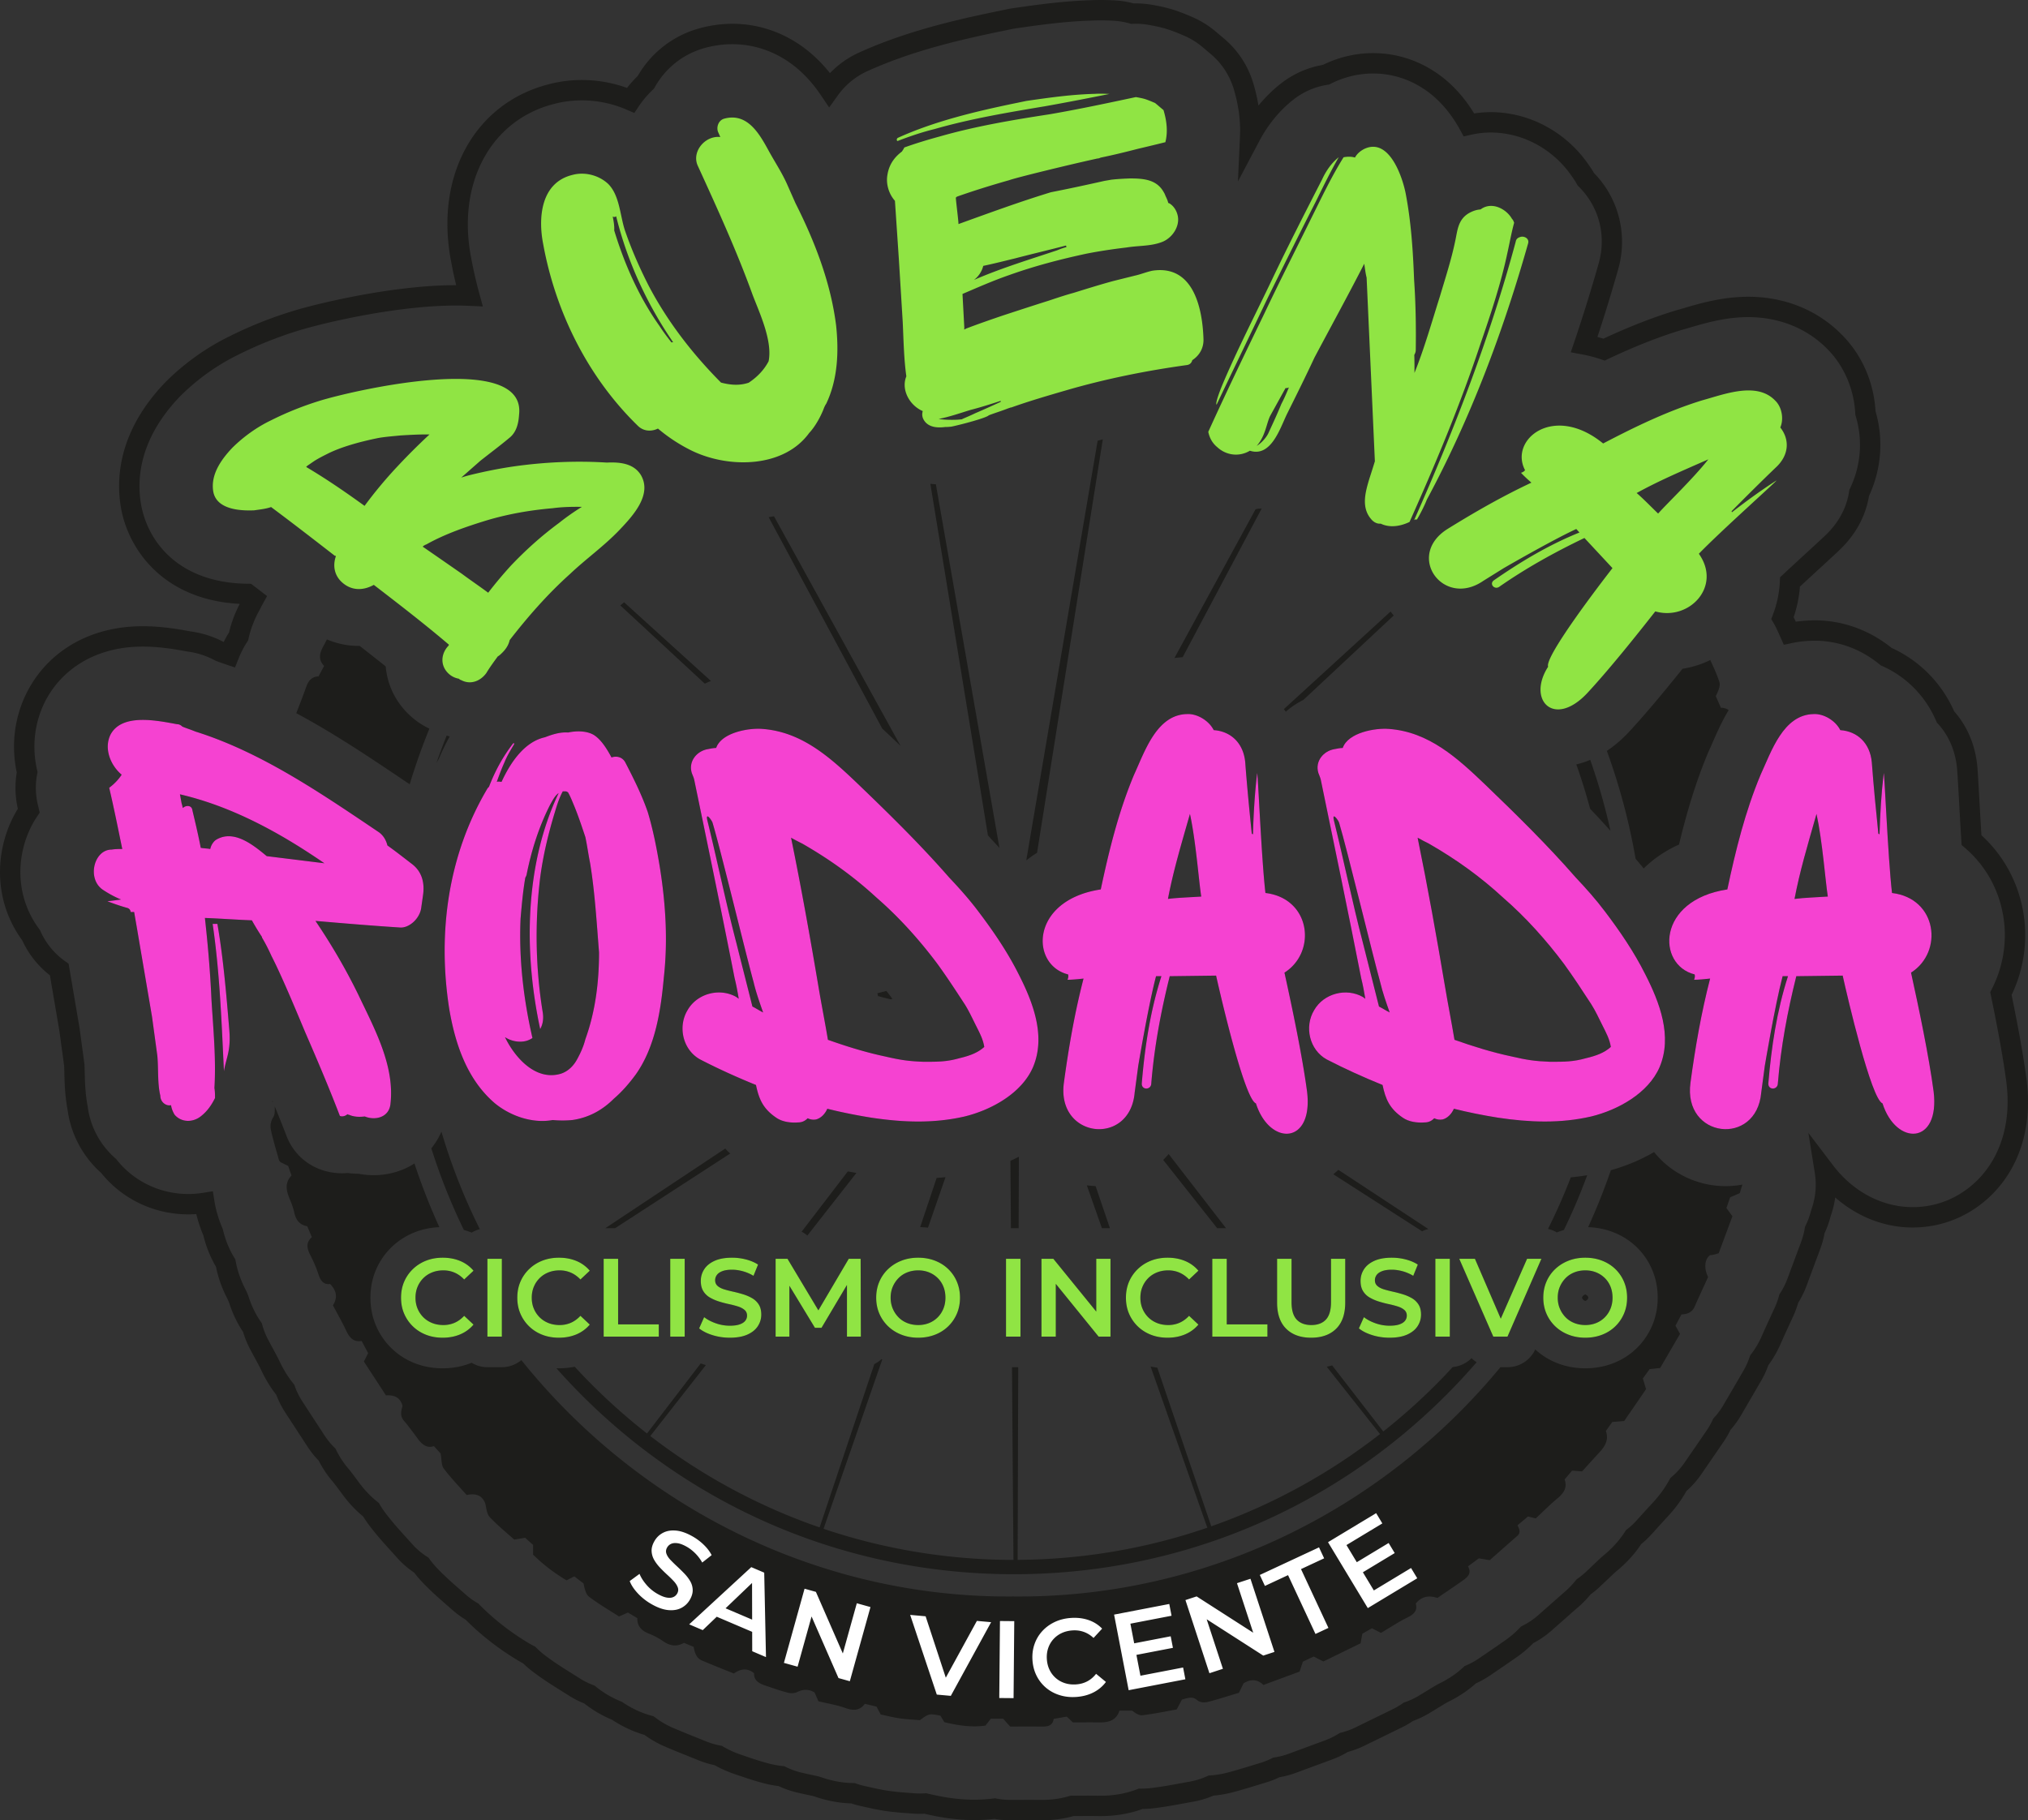 <svg xmlns="http://www.w3.org/2000/svg" width="995.56pt" height="893.75pt" viewBox="0 0 995.56 893.75"><rect x="0" y="0" width="995.56" height="893.75" fill="#333333" stroke="none"/><g data-name="Capa 1"><clipPath id="a"><path transform="matrix(1 0 0 -1 0 893.75)" d="M0 893.75h995.56V0H0z"/></clipPath><g clip-path="url(#a)"><path d="M104.387 453.63h2.335c2.918 16.927 4.377 34.437 5.836 51.948.876 10.506-1.46 13.425-2.626 20.43-1.167-24.224-2.043-48.447-5.545-72.378m-14.592-56.909c1.459-1.459 4.378-1.459 4.669 1.168 1.459 6.128 2.919 12.257 4.086 18.385 1.459.292 3.21.292 4.669.584.293-1.459 1.168-3.21 2.627-4.378 8.755-5.545 18.386 2.335 25.099 7.88 9.339 1.167 18.969 2.335 28.308 3.502-22.472-15.467-45.82-28.016-70.918-33.853.293 1.46.584 3.21.876 4.67.292.583.292 1.458.584 2.042m117.028 48.738c-.583 5.544-6.128 10.506-10.798 9.922-13.717-.876-27.433-2.043-41.15-3.21 7.88 11.673 14.885 23.64 21.013 36.188 7.88 16.635 18.094 35.021 15.759 53.991-.875 6.421-7.587 7.88-12.55 5.837-2.625.292-5.252.292-7.878-.875-.292 0-.584 0-.584-.293-.875.876-2.627 1.46-3.794.876-5.253-13.717-11.09-27.433-16.927-40.858-3.21-7.588-11.09-26.849-16.635-37.648-1.46-3.209-2.918-6.128-4.67-9.047v-.29a122.735 122.735 0 0 1-4.96-8.173c-7.588-.292-15.468-.876-23.056-1.167 1.459 13.132 2.626 26.557 3.21 39.982.876 14.3 2.335 29.184 1.459 43.484.292 1.752.292 3.502.292 4.962-1.751 3.502-3.794 6.42-6.712 8.755-3.794 3.21-9.631 3.502-13.133-.583-.875-1.46-1.46-2.919-1.751-4.67-2.335.584-5.253-1.459-5.253-4.669-1.46-6.129-.876-13.134-1.46-19.554l-2.626-19.262-7.004-41.149c-.584-3.503-1.168-6.713-1.751-10.215h-1.751c0-.875-.584-1.75-1.752-2.043-3.21-.875-6.42-2.043-9.63-3.21 2.335-.292 4.378-.583 6.712-.876-2.918-1.167-6.128-2.918-8.755-4.669-8.171-5.253-4.67-19.845 4.086-19.845 1.75-.292 3.502-.292 5.253-.292-2.043-9.923-4.086-20.137-6.421-30.06 2.335-1.75 4.378-3.793 6.129-6.42-5.545-4.669-8.755-12.84-5.545-19.554 5.545-10.798 23.056-7.004 32.686-5.253 1.168 0 2.043.584 2.627 1.167 2.043.876 4.086 1.46 6.129 2.336.29 0 .583.291.875.291 32.102 10.215 60.995 30.06 89.595 49.322 2.335 1.751 3.502 4.085 4.086 6.42 4.086 2.92 8.172 6.13 11.966 9.047 4.669 3.502 6.42 8.755 5.545 15.176l-.876 6.13M281.82 395.553c-.875-2.043-1.751-4.377-2.918-6.42-.292-.291-.876-.584-1.168-.584h-1.46c-1.75 3.21-2.918 7.005-3.793 9.923-3.21 10.507-5.837 21.305-7.296 32.394-2.627 21.597-2.334 44.068 1.168 65.664.583 3.21.29 6.13-1.168 8.757-8.171-37.94-7.588-80.841 9.047-115.861-1.751 1.166-2.92 3.502-4.086 5.543-5.545 10.798-9.338 22.764-11.673 34.73-.292.584-.292.875-.584 1.167-1.167 6.714-1.751 13.425-2.335 20.137-.875 19.846 1.46 39.692 5.837 58.66-.876.584-2.043 1.168-3.21 1.46-3.502.875-7.588 0-10.506-2.043.29 0 .29 0 .29.293 4.67 9.63 14.886 21.595 27.434 17.801 3.503-1.168 6.129-3.793 7.88-7.004 1.752-3.21 3.21-6.42 4.086-9.922 4.962-13.718 6.712-28.309 6.712-42.61-1.167-14.591-2.043-29.476-4.377-43.775-.876-4.379-1.46-8.756-2.335-12.841-1.751-5.255-3.502-10.507-5.545-15.469m30.35 131.913c-3.21 4.377-6.711 8.463-10.797 11.965-5.544 5.545-12.257 9.34-20.428 10.506a53.064 53.064 0 0 1-9.632 0c-9.63 1.752-20.428-1.75-28.308-8.17-13.716-11.675-19.553-29.185-22.472-46.404-5.836-37.356-.583-75.879 18.97-108.565.292 0 .292-.292.584-.584 2.918-7.587 6.712-14.591 11.673-21.012.292-.584.876-.292.584.291-1.751 2.92-3.502 5.839-4.67 8.757-1.458 3.21-2.626 6.42-3.794 9.63.876-.291 1.752 0 2.336 0 4.96-10.798 11.965-19.846 21.304-21.887 3.793-1.46 7.588-2.627 11.382-2.337 4.086-.875 9.047-.875 12.549 1.168 3.794 2.335 6.712 7.296 8.755 11.09 2.335-.875 5.253-.291 6.712 2.336 4.086 7.88 8.172 16.05 11.09 24.514 2.627 8.755 4.378 17.802 5.837 26.558 2.919 18.094 4.086 36.188 2.043 54.575-1.46 16.05-4.085 33.853-13.717 47.57M460.13 473.183c-8.756-11.674-18.678-22.763-29.768-32.394-11.09-10.215-22.764-18.678-36.481-26.558-1.75-.875-3.502-1.75-5.544-2.918 4.96 24.223 9.339 48.737 13.424 72.96 1.459 8.755 3.21 17.511 4.67 26.266 9.047 3.21 18.386 6.13 28.017 8.172 7.587 1.75 11.382 2.334 18.969 2.626 7.005 0 11.382 0 17.51-1.75 4.962-1.169 9.048-2.628 12.258-5.546-.583-3.794-2.335-7.004-4.086-10.506-1.75-3.502-3.502-7.297-5.545-10.507-4.377-6.712-8.755-13.424-13.424-19.845m-112.943-70.626c4.96 20.138 9.047 40.275 14.3 60.412 2.627 10.506 5.254 20.721 7.88 31.227 1.75.875 3.502 2.042 5.253 2.918-1.751-4.96-3.502-9.922-4.67-14.884-3.793-13.716-16.343-65.664-20.136-78.213-.292-1.168-3.503-5.545-2.627-1.46m126.367 145.63c-15.175 3.502-30.351 2.918-45.82.583-7.295-1.167-14.591-2.626-21.595-4.378-1.167 2.627-3.21 4.67-5.545 5.254-1.46.291-2.918 0-4.086-.584-1.167 1.168-2.627 2.043-4.67 2.043-3.793.292-7.88-.292-10.797-2.335-6.421-4.378-8.464-9.047-9.923-16.05-9.34-3.795-18.386-7.88-27.433-12.55-8.463-4.67-11.09-16.052-6.13-24.223 4.67-8.172 15.76-11.09 23.932-6.42.292.291.876.583 1.168.875-.584-3.503-1.168-6.712-2.043-10.215-6.421-32.686-13.133-65.08-19.846-97.475-.291-1.167-.875-2.335-1.167-3.21-1.751-5.837 2.626-10.798 7.88-11.673 1.459-.293 2.918-.584 4.085-.584 2.627-7.588 16.052-9.923 22.764-9.339 19.553 1.46 33.562 14.3 47.279 27.433 15.175 14.592 30.35 29.476 44.36 45.527 4.96 5.253 9.922 10.798 14.3 16.635 7.296 9.631 14.3 19.845 19.845 30.936 7.004 13.716 13.425 30.351 7.004 45.527-5.545 12.841-20.428 21.012-33.562 24.223M589.7 440.205c-1.168-7.296-2.627-27.14-5.546-40.566-4.669 16.344-8.17 28.017-10.798 41.734 4.086-.584 12.258-.876 16.343-1.168m7.296 38.815-22.763.292c-4.378 17.51-7.588 34.73-9.048 52.532 0 3.502-4.96 3.502-4.669 0 1.46-17.51 4.086-35.313 9.631-52.532h-2.627c-3.794 14.3-8.755 44.068-8.755 44.068l-1.75 13.133c-2.336 26.557-38.524 22.472-34.73-4.96 2.335-17.22 5.253-34.147 9.631-51.074-2.627.292-5.546.584-7.88.584.292-.584.584-1.75.292-2.626-18.678-4.67-18.678-36.48 16.051-41.734 4.086-19.26 8.755-38.23 16.343-56.325 5.253-11.382 11.09-29.476 25.974-29.768 4.961-.292 10.798 3.21 13.133 7.88 8.464.584 14.592 6.42 15.467 15.76.876 11.673 2.043 23.64 3.211 35.02.291.292.291.292.584.292.291-9.923.875-20.137 2.043-29.768.291-2.919 2.042 41.15 4.085 58.66 22.18 2.627 25.391 28.892 9.34 39.107 3.793 17.218 8.754 40.858 11.09 58.37 3.21 26.264-18.387 26.848-25.099 5.835-5.545-2.043-17.219-52.24-19.554-62.746" fill="#1d1d1b"/><path d="M767.717 473.183c-8.756-11.674-18.678-22.763-29.768-32.394-11.09-10.215-22.764-18.678-36.48-26.558-1.75-.875-3.503-1.75-5.545-2.918 4.961 24.223 9.34 48.737 13.424 72.96 1.46 8.755 3.211 17.511 4.67 26.266 9.047 3.21 18.386 6.13 28.017 8.172 7.587 1.75 11.382 2.334 18.97 2.626 7.004 0 11.381 0 17.51-1.75 4.962-1.169 9.047-2.628 12.257-5.546-.583-3.794-2.335-7.004-4.086-10.506-1.75-3.502-3.502-7.297-5.545-10.507-4.377-6.712-8.755-13.424-13.424-19.845m-112.943-70.626c4.961 20.138 9.047 40.275 14.3 60.412 2.627 10.506 5.254 20.721 7.88 31.227 1.751.875 3.502 2.042 5.253 2.918-1.75-4.96-3.502-9.922-4.669-14.884-3.794-13.716-16.344-65.664-20.137-78.213-.292-1.168-3.503-5.545-2.627-1.46m126.367 145.63c-15.175 3.502-30.35 2.918-45.819.583-7.296-1.167-14.592-2.626-21.596-4.378-1.167 2.627-3.21 4.67-5.545 5.254-1.459.291-2.918 0-4.086-.584-1.167 1.168-2.627 2.043-4.669 2.043-3.794.292-7.88-.292-10.798-2.335-6.42-4.378-8.464-9.047-9.923-16.05-9.339-3.795-18.386-7.88-27.433-12.55-8.463-4.67-11.09-16.052-6.129-24.223 4.67-8.172 15.76-11.09 23.931-6.42.292.291.876.583 1.168.875-.584-3.503-1.168-6.712-2.043-10.215-6.42-32.686-13.133-65.08-19.846-97.475-.29-1.167-.875-2.335-1.167-3.21-1.75-5.837 2.626-10.798 7.88-11.673 1.46-.293 2.918-.584 4.085-.584 2.627-7.588 16.052-9.923 22.764-9.339 19.553 1.46 33.562 14.3 47.28 27.433 15.174 14.592 30.35 29.476 44.36 45.527 4.96 5.253 9.922 10.798 14.3 16.635 7.295 9.631 14.3 19.845 19.844 30.936 7.004 13.716 13.425 30.351 7.004 45.527-5.545 12.841-20.428 21.012-33.562 24.223M897.287 440.205c-1.167-7.296-2.626-27.14-5.545-40.566-4.67 16.344-8.171 28.017-10.798 41.734 4.086-.584 12.258-.876 16.343-1.168m7.296 38.815-22.763.292c-4.378 17.51-7.588 34.73-9.048 52.532 0 3.502-4.961 3.502-4.67 0 1.46-17.51 4.087-35.313 9.632-52.532h-2.627c-3.794 14.3-8.755 44.068-8.755 44.068l-1.751 13.133c-2.335 26.557-38.523 22.472-34.73-4.96 2.336-17.22 5.254-34.147 9.632-51.074-2.627.292-5.546.584-7.88.584.29-.584.584-1.75.29-2.626-18.676-4.67-18.676-36.48 16.053-41.734 4.086-19.26 8.755-38.23 16.343-56.325 5.253-11.382 11.09-29.476 25.974-29.768 4.96-.292 10.798 3.21 13.133 7.88 8.463.584 14.592 6.42 15.467 15.76.876 11.673 2.043 23.64 3.21 35.02.292.292.292.292.585.292.29-9.923.875-20.137 2.043-29.768.29-2.919 2.042 41.15 4.085 58.66 22.18 2.627 25.39 28.892 9.339 39.107 3.794 17.218 8.755 40.858 11.09 58.37 3.21 26.264-18.386 26.848-25.098 5.835-5.545-2.043-17.22-52.24-19.554-62.746M201.129 385.083a307.893 307.893 0 0 1 9.664-27.332 37.695 37.695 0 0 1-9.31-6.23c-7.102-6.468-11.345-15.013-12.131-24.31a1033.93 1033.93 0 0 0-12.788-10.064 39.73 39.73 0 0 1-16.09-3.206 52.519 52.519 0 0 1-1.568 3.04c-1.94 3.424-2.933 6.713.209 9.993l-2.736 5.112c-3.288.179-4.987 2.119-6.021 5.072-1.524 4.35-3.228 8.643-4.907 13.014 18.736 10.037 36.327 21.87 53.56 33.484zM133.599 540.92l.413.183c-.07-.168-.138-.341-.207-.51l-.206.328M799.436 359.624l-.212.225c-3.409 3.577-6.899 6.495-10.412 8.837a307.817 307.817 0 0 1 14.112 52.959 191.774 191.774 0 0 1 3.966 4.77c4.676-4.604 10.44-8.64 17.35-11.748 3.527-14.728 7.926-29.97 14.273-45.106.128-.304.26-.606.4-.906.565-1.225 1.136-2.54 1.73-3.902 2.095-4.8 4.572-10.444 7.969-16.073-.975-.741-2.235-1.14-3.822-1.205-.908-2.065-1.703-3.874-2.5-5.683 1.149-2.388 2.416-5.017 1.755-7.006-1.222-3.675-2.841-7.218-4.452-10.711a48.368 48.368 0 0 1-13.642 4.304c-10.707 13.365-19.434 23.648-26.515 31.245M777.273 638.215c.223.22.482.372.649.44.128.051.232.081.304.097.043-.012.098-.029.163-.054.225-.089.576-.297.887-.612a1.49 1.49 0 0 0 .284-.395c.109-.256.149-.45.163-.538a2.063 2.063 0 0 0-.142-.482 1.605 1.605 0 0 0-.3-.414 2.812 2.812 0 0 0-.892-.616 1.327 1.327 0 0 0-.163-.054 1.949 1.949 0 0 0-.304.098 2.446 2.446 0 0 0-.755.518 2.2 2.2 0 0 0-.461.65c-.05.12-.08.22-.1.292.016.053.038.12.069.2.09.227.295.572.598.87" fill="#1d1d1b"/><path d="M819.892 573.313a44.584 44.584 0 0 1-7.897-7.658c-6.412 3.752-13.55 6.775-21.211 8.914a307.966 307.966 0 0 1-11.162 27.965c4.276.144 8.369.95 12.184 2.415 4.378 1.681 8.259 4.13 11.54 7.28a33.703 33.703 0 0 1 7.708 11.216c1.806 4.257 2.722 8.874 2.722 13.724 0 4.865-.922 9.486-2.738 13.735a34.062 34.062 0 0 1-7.637 11.125c-3.291 3.194-7.193 5.671-11.595 7.361-4.224 1.621-8.79 2.444-13.568 2.444-4.802 0-9.395-.839-13.653-2.494-4.105-1.594-7.772-3.869-10.924-6.752a15.015 15.015 0 0 1-13.617 8.7h-3.47C679.31 740.7 592.764 784.742 497.299 783.874c-96.22.737-184.073-44.607-241.365-116.068-2.6 2.161-5.922 3.482-9.567 3.482h-7.094c-2.845 0-5.496-.806-7.765-2.18-4.365 1.805-9.147 2.726-14.223 2.726-4.804 0-9.373-.832-13.581-2.47-4.342-1.69-8.204-4.16-11.478-7.34a34.084 34.084 0 0 1-7.617-11.06c-1.825-4.23-2.752-8.875-2.752-13.795 0-4.918.927-9.562 2.755-13.803a33.947 33.947 0 0 1 7.694-11.104c3.287-3.156 7.138-5.606 11.45-7.286 3.727-1.452 7.737-2.267 11.939-2.436a307.124 307.124 0 0 1-12.253-31.3c-.47.301-.93.614-1.416.895-7.731 4.45-17.002 5.883-25.918 4.193-1.6-.016-3.41-.12-5.37-.388-5.59.504-11.293-.469-16.413-3.03a27.972 27.972 0 0 1-13.604-15.01 682.129 682.129 0 0 0-5.851-14.693c.036 1.881.165 3.87-.688 5.253-1.405 2.275-1.63 4.403-1.144 6.587 1.077 4.846 2.529 9.61 3.867 14.397.126.452.53.826.763 1.171l3.778 1.825 1.665 4.76c-3.375 3.5-2.62 7.272-1.031 11.167.938 2.3 1.893 4.641 2.397 7.056.758 3.636 2.658 5.99 6.365 6.678l2.249 5.343c-3.044 2.681-2.388 5.54-.838 8.634 1.559 3.113 3.034 6.317 4.074 9.628 1.034 3.292 2.754 5.2 5.707 4.714 3.385 3.462 3.673 6.858 1.419 10.52 2.23 4.222 4.542 8.258 6.523 12.45 1.536 3.248 3.405 5.674 7.552 5.012l3.199 5.99-2.097 4.115 10.838 16.622c4.104-.25 6.975.925 8.13 5.144-.573 2.26-1.452 4.776.64 7.23 2.479 2.903 4.71 6.022 6.996 9.087 2.005 2.687 4.322 4.604 7.796 3.461l3.27 3.606c.574 3.042.323 5.763 1.539 7.383 3.462 4.613 7.522 8.777 11.262 13.02 4.648-1.058 7.707.291 9.175 4.278.476 2.34.738 5.067 2.222 6.645 3.735 3.97 8.02 7.422 11.943 10.953l5.357-.883 3.893 3.476v4.786c5.084 5.007 10.598 9.151 16.425 12.62l3.835-1.943 4.508 3.476c.525 2.456 1.065 5.26 2.758 6.555 4.716 3.606 9.91 6.585 14.684 9.661l4.337-1.929 4.643 2.753c-.138 4.056 2.166 6.242 5.796 7.652 2.457.954 4.832 2.268 7.008 3.765 3.342 2.297 6.683 2.664 10.082.705 1.758.731 3.267 1.36 4.742 1.972.549 2.821 1.28 5.487 4.025 6.67 5.163 2.223 10.407 4.26 15.692 6.405 3.193-2.17 6.403-2.988 9.96-.135-.198 3.4 2.27 4.955 5.259 5.97 3.758 1.275 7.506 2.62 11.343 3.608 1.452.375 3.36.291 4.672-.364 2.997-1.499 5.688-1.37 8.412.226l1.917 4.35c4.338 1.038 8.794 1.731 12.97 3.214 3.843 1.364 7.077 1.67 9.804-1.975 2.083.5 3.995.957 5.725 1.371l2.072 3.871c3.122.651 6.182 1.447 9.292 1.894 3.272.47 6.593.606 9.937.891 4.488-3.287 4.488-3.287 10.072-2.21.616 1.013 1.29 2.126 1.94 3.197 6.78 1.624 13.456 2.66 20.182 1.665l2.616-3.349h6.066l3.433 3.833c5.156 0 10.31-.036 15.466.015 2.872.028 5.418-.342 5.906-3.796l6.439-1.1 2.973 2.825c4.772 0 8.922-.063 13.069.018 4.488.087 8.262-.966 9.796-5.79h6.207c1.607 1.242 3.44 2.47 5.1 2.268 5.724-.69 11.388-1.88 16.805-2.832l2.572-4.86c2.51-.624 5.029-1.752 7.228.088 1.98 1.657 4.067 1.466 6.118.918 4.953-1.325 9.839-2.897 14.62-4.33l2.29-4.65c3.393-2.093 6.608-2.205 9.74.796l17.763-6.553c.57-1.745 1.074-3.283 1.599-4.885l5.308-2.518 4.75 2.44 18.29-8.939c.32-1.769.583-3.212.855-4.71l4.706-2.67c1.566.802 2.866 1.47 4.445 2.278 4.252-2.517 8.396-5.303 12.836-7.489 3.232-1.59 5.26-3.397 4.23-6.918 3.013-3.73 6.606-4.054 10.642-2.754 4.322-2.965 8.598-5.827 12.793-8.804 2.266-1.609 4.07-3.539 2.186-6.692l5.349-3.955 5.336.913c4.316-3.805 8.895-7.869 13.507-11.895 1.898-1.656 1.019-3.503.126-5.22l5.15-4.347 3.812.946c3.777-3.515 7.055-6.84 10.629-9.807 3.049-2.53 5-5.249 3.536-9.315l3.683-4.349 4.905.387c2.722-2.99 5.479-6.08 8.3-9.108 2.844-3.05 4.983-6.3 3.366-10.722l3.16-4.446 5.832-.45 10.74-15.633a9089.6 9089.6 0 0 1-1.57-5.272l3.305-4.566 5.187-.576 9.75-16.734-2.236-4.036 2.94-5.512c2.716-.186 5.16-.866 6.416-3.729 2.185-4.987 4.506-9.914 6.668-14.646-2.137-4.295-1.721-8.85.957-10.742.45-.053 1.113-.078 1.75-.22.775-.175 1.528-.449 2.492-.74 2.26-6.089 4.499-12.114 6.74-18.149l-2.947-4.02 1.822-5.263 4.767-2.069a70.487 70.487 0 0 1 1.273-4.186 45.307 45.307 0 0 1-35.482-8.316M538.839 216.38 503.8 422.457a58.318 58.318 0 0 1 5.3-3.753l32.277-202.983c-.85.219-1.697.438-2.54.66" fill="#1d1d1b"/><path d="m301.961 603.05 56.485-36.655a49.341 49.341 0 0 1-2.417-2.462l-58.886 39.118zM500.064 603.05l.108-35.092a87.907 87.907 0 0 1-4.154 2l.254 33.093zM759.93 603.414c1.533.342 3 .915 4.343 1.702.084-.033.165-.071.25-.104a35.44 35.44 0 0 1 3.18-1.071 295.892 295.892 0 0 0 11.466-26.901 124.08 124.08 0 0 1-8.048 1.022 291.19 291.19 0 0 1-11.192 25.352M544.871 603.05l-7.03-20.683a45.028 45.028 0 0 1-4.308-.377l7.411 21.06zM780.604 397.102a530.416 530.416 0 0 1 9.982 10.81 296.953 296.953 0 0 0-9.93-34.822 42.564 42.564 0 0 1-6.83 2.23 290.315 290.315 0 0 1 6.778 21.782M601.871 603.05l-28.17-36.422a44.463 44.463 0 0 1-2.675 2.898l26.51 33.525zM455.548 602.797l8.6-24.8c-1.437.142-2.883.26-4.343.355l-8.092 24.174c1.295.03 2.575.119 3.835.27M396.342 606.647l24.08-30.743c-1.416-.24-2.823-.49-4.222-.748l-22.676 29.6a15.066 15.066 0 0 1 2.818 1.891M630.262 348.177c.318.428.652.843.956 1.284a38.191 38.191 0 0 1 8.616-5.799l44.373-41.48a42.96 42.96 0 0 1-1.582-1.912zM456.725 237.568l28.255 172.587c.565.638 1.14 1.265 1.7 1.906a336.541 336.541 0 0 1 3.951 4.267l-31.205-178.567a42.517 42.517 0 0 1-2.7-.193M701.206 603.453l-44.194-29.067a37.343 37.343 0 0 1-2.479 2.17l43.572 27.992a14.937 14.937 0 0 1 3.101-1.095M713.158 671.216a295.034 295.034 0 0 1-34.094 31.643l-25.104-32.46c-.845.25-1.733.467-2.652.658l26.144 33.063c-24.752 19.293-52.672 34.693-82.834 45.298l-26.476-77.9a37.674 37.674 0 0 1-3.305-.57l27.85 79.15c-29.241 10.052-60.56 15.589-93.122 15.79l.29-94.6h-3.06l.724 94.622c-32.582-.022-63.935-5.393-93.23-15.278l28.828-83.143c-.117-.063-.24-.117-.356-.181a15.18 15.18 0 0 1-3.547 2.428l-26.857 80.225c-30.244-10.443-58.254-25.711-83.117-44.877l27.29-34.841c-.441-.123-.88-.25-1.316-.387a44.085 44.085 0 0 1-1.242-.42l-26.355 34.403a295.155 295.155 0 0 1-35.481-32.778c-2.5.509-5.098.773-7.781.773-.403 0-.802-.014-1.202-.026a305.842 305.842 0 0 0 12.488 13.284c56.648 56.647 131.964 87.845 212.077 87.845 80.112 0 155.429-31.198 212.077-87.845a305.606 305.606 0 0 0 15.097-16.233 14.991 14.991 0 0 1-2.5-2.018 14.975 14.975 0 0 1-9.234 4.375M437.63 489.804a215.365 215.365 0 0 0-2.507-3.263l-4.366 1.141c.084.462.164.915.248 1.381 2.143.599 4.197 1.118 6.212 1.594l.87-.218-.457-.635M377.335 253.933l55.779 103.83c2.78 2.534 5.387 5.027 7.837 7.372l1.139 1.099-62.136-112.747c-.87.165-1.744.31-2.62.446M220.75 361.618a37.112 37.112 0 0 1-1.473-.444 295.9 295.9 0 0 0-4.998 13.369c.392-.676.773-1.357 1.174-2.028a113.168 113.168 0 0 1 5.297-10.897M304.527 297.273l41.467 38.41a53.528 53.528 0 0 1 2.999-1.324l-42.628-38.643c-.624.524-1.234 1.042-1.838 1.557M617.479 249.784c-.374.102-.75.18-1.124.27l-39.82 73.043a46.093 46.093 0 0 1 4.033-.394l38.793-73.014c-.625.047-1.252.081-1.882.095M235.564 603.527A290.592 290.592 0 0 1 216.7 555.63a35.164 35.164 0 0 1-4.961 8.188 295.996 295.996 0 0 0 15.977 40.088c1.302.367 2.579.797 3.82 1.307a15.075 15.075 0 0 1 4.028-1.686M217.284 656.812c-2.946 0-5.656-.482-8.13-1.446-2.474-.963-4.63-2.337-6.465-4.12a19.086 19.086 0 0 1-4.283-6.22c-1.02-2.363-1.528-4.983-1.528-7.857 0-2.873.509-5.491 1.528-7.857a18.925 18.925 0 0 1 4.31-6.22c1.855-1.781 4.019-3.155 6.493-4.12 2.473-.962 5.183-1.445 8.13-1.445 3.128 0 5.983.537 8.566 1.61a16.974 16.974 0 0 1 6.548 4.774l-4.583 4.31c-1.42-1.491-2.983-2.61-4.692-3.355-1.711-.745-3.547-1.12-5.512-1.12-2 0-3.828.329-5.484.983-1.655.655-3.091 1.582-4.31 2.783a12.973 12.973 0 0 0-2.864 4.256c-.692 1.637-1.037 3.438-1.037 5.4 0 1.966.345 3.767 1.037 5.403a12.973 12.973 0 0 0 2.864 4.256c1.219 1.2 2.655 2.128 4.31 2.783 1.656.655 3.484.982 5.484.982 1.965 0 3.8-.372 5.512-1.118 1.709-.745 3.273-1.883 4.692-3.411l4.583 4.31c-1.783 2.11-3.965 3.71-6.548 4.802-2.583 1.092-5.456 1.637-8.621 1.637M239.272 618.073h7.094v38.194h-7.094zM274.355 656.812c-2.946 0-5.656-.482-8.13-1.446-2.474-.963-4.629-2.337-6.465-4.12a19.086 19.086 0 0 1-4.283-6.22c-1.019-2.363-1.528-4.983-1.528-7.857 0-2.873.509-5.491 1.528-7.857a18.925 18.925 0 0 1 4.31-6.22c1.855-1.781 4.019-3.155 6.493-4.12 2.473-.962 5.183-1.445 8.13-1.445 3.128 0 5.983.537 8.566 1.61a16.974 16.974 0 0 1 6.548 4.774l-4.583 4.31c-1.419-1.491-2.983-2.61-4.692-3.355-1.711-.745-3.547-1.12-5.512-1.12-2 0-3.828.329-5.484.983-1.655.655-3.091 1.582-4.31 2.783a12.973 12.973 0 0 0-2.864 4.256c-.692 1.637-1.037 3.438-1.037 5.4 0 1.966.345 3.767 1.037 5.403a12.973 12.973 0 0 0 2.864 4.256c1.219 1.2 2.655 2.128 4.31 2.783 1.656.655 3.484.982 5.484.982 1.965 0 3.801-.372 5.512-1.118 1.709-.745 3.273-1.883 4.692-3.411l4.583 4.31c-1.783 2.11-3.965 3.71-6.548 4.802-2.583 1.092-5.456 1.637-8.621 1.637M296.343 656.266v-38.193h7.094v32.192h19.97v6.001zM329.027 618.073h7.093v38.194h-7.093zM358.272 656.812c-2.983 0-5.83-.428-8.539-1.282-2.711-.854-4.884-1.955-6.521-3.301l2.456-5.511c1.527 1.2 3.418 2.2 5.674 3 2.255.802 4.565 1.2 6.93 1.2 2 0 3.618-.217 4.855-.653 1.237-.437 2.147-1.028 2.729-1.774a4.018 4.018 0 0 0 .873-2.537c0-1.163-.419-2.1-1.255-2.81-.838-.71-1.919-1.272-3.247-1.691a48.689 48.689 0 0 0-4.419-1.146 52.648 52.648 0 0 1-4.856-1.282 21.838 21.838 0 0 1-4.448-1.937 9.257 9.257 0 0 1-3.246-3.138c-.818-1.31-1.227-2.982-1.227-5.02 0-2.073.553-3.973 1.664-5.701 1.109-1.728 2.801-3.11 5.074-4.147 2.274-1.037 5.156-1.555 8.649-1.555 2.292 0 4.564.29 6.82.873 2.255.582 4.219 1.419 5.892 2.51l-2.237 5.51a21.054 21.054 0 0 0-5.292-2.264c-1.819-.49-3.565-.736-5.238-.736-1.929 0-3.511.237-4.747.709-1.238.473-2.138 1.1-2.701 1.883a4.324 4.324 0 0 0-.846 2.59c0 1.166.409 2.102 1.228 2.81.819.71 1.891 1.266 3.219 1.666 1.327.4 2.81.782 4.447 1.145 1.637.364 3.255.79 4.856 1.282 1.6.492 3.073 1.128 4.42 1.91a9.347 9.347 0 0 1 3.246 3.11c.818 1.292 1.227 2.938 1.227 4.938 0 2.038-.554 3.92-1.664 5.647-1.109 1.728-2.809 3.11-5.101 4.147-2.291 1.037-5.184 1.555-8.675 1.555M380.752 656.266v-38.193h5.838l16.696 27.88h-3.055l16.423-27.88h5.838l.11 38.193h-6.821v-27.663h1.365l-13.86 23.352h-3.22l-14.185-23.353h1.637v27.664zM450.754 650.592c1.928 0 3.701-.328 5.32-.982a12.584 12.584 0 0 0 4.23-2.783c1.2-1.2 2.136-2.619 2.808-4.256.673-1.637 1.01-3.437 1.01-5.402 0-1.964-.327-3.765-.982-5.4a12.333 12.333 0 0 0-2.81-4.257 12.89 12.89 0 0 0-4.256-2.783c-1.619-.655-3.392-.982-5.32-.982-1.928 0-3.72.327-5.374.982-1.655.655-3.083 1.592-4.283 2.81a13.627 13.627 0 0 0-2.837 4.256c-.692 1.62-1.037 3.41-1.037 5.374 0 1.93.345 3.711 1.037 5.347a13.526 13.526 0 0 0 2.837 4.284c1.2 1.22 2.628 2.155 4.283 2.81 1.654.654 3.446.982 5.374.982m0 6.22c-2.946 0-5.684-.49-8.21-1.473-2.53-.982-4.72-2.364-6.576-4.147a18.828 18.828 0 0 1-4.31-6.247c-1.019-2.382-1.528-4.974-1.528-7.776 0-2.837.51-5.447 1.527-7.829a18.552 18.552 0 0 1 4.311-6.22c1.855-1.764 4.038-3.138 6.548-4.12 2.51-.982 5.256-1.473 8.238-1.473 2.946 0 5.675.482 8.185 1.446 2.51.964 4.683 2.328 6.52 4.092a18.682 18.682 0 0 1 4.283 6.247c1.018 2.401 1.528 5.02 1.528 7.857 0 2.838-.51 5.448-1.528 7.83a19.03 19.03 0 0 1-4.283 6.247c-1.837 1.783-4.01 3.157-6.52 4.12-2.51.963-5.239 1.446-8.185 1.446M493.858 618.073h7.094v38.194h-7.094zM511.263 656.266v-38.193h5.838l23.953 29.463h-2.892v-29.463h6.984v38.193h-5.838l-23.899-29.463h2.892v29.463zM573.137 656.812c-2.946 0-5.657-.482-8.13-1.446-2.474-.963-4.63-2.337-6.466-4.12a19.101 19.101 0 0 1-4.283-6.22c-1.018-2.363-1.527-4.983-1.527-7.857 0-2.873.51-5.491 1.527-7.857a18.913 18.913 0 0 1 4.311-6.22c1.855-1.781 4.018-3.155 6.493-4.12 2.472-.962 5.183-1.445 8.13-1.445 3.128 0 5.983.537 8.566 1.61 2.582 1.073 4.765 2.665 6.547 4.774l-4.583 4.31c-1.419-1.491-2.983-2.61-4.692-3.355-1.71-.745-3.547-1.12-5.51-1.12-2.002 0-3.83.329-5.485.983-1.656.655-3.092 1.582-4.31 2.783a12.973 12.973 0 0 0-2.864 4.256c-.692 1.637-1.037 3.438-1.037 5.4 0 1.966.345 3.767 1.037 5.403a12.973 12.973 0 0 0 2.864 4.256c1.218 1.2 2.654 2.128 4.31 2.783 1.655.655 3.483.982 5.484.982 1.964 0 3.801-.372 5.511-1.118 1.71-.745 3.273-1.883 4.692-3.411l4.583 4.31c-1.782 2.11-3.965 3.71-6.547 4.802-2.583 1.092-5.457 1.637-8.62 1.637M595.125 656.266v-38.193h7.093v32.192h19.97v6.001zM643.631 656.812c-5.202 0-9.284-1.473-12.249-4.42-2.965-2.946-4.446-7.22-4.446-12.822v-21.497h7.092v21.279c0 3.929.846 6.785 2.538 8.566 1.691 1.783 4.083 2.674 7.174 2.674 3.092 0 5.475-.891 7.148-2.674 1.673-1.781 2.511-4.637 2.511-8.566v-21.28h6.983v21.498c0 5.602-1.482 9.876-4.446 12.823-2.966 2.946-7.067 4.419-12.305 4.419M682.153 656.812c-2.983 0-5.83-.428-8.54-1.282-2.71-.854-4.883-1.955-6.52-3.301l2.456-5.511c1.528 1.2 3.418 2.2 5.674 3 2.255.802 4.565 1.2 6.93 1.2 2 0 3.619-.217 4.856-.653 1.237-.437 2.146-1.028 2.728-1.774a4.012 4.012 0 0 0 .873-2.537c0-1.163-.418-2.1-1.255-2.81s-1.92-1.272-3.246-1.691a48.715 48.715 0 0 0-4.42-1.146 52.648 52.648 0 0 1-4.856-1.282 21.853 21.853 0 0 1-4.447-1.937 9.26 9.26 0 0 1-3.247-3.138c-.818-1.31-1.227-2.982-1.227-5.02 0-2.073.554-3.973 1.664-5.701 1.109-1.728 2.8-3.11 5.075-4.147 2.273-1.037 5.156-1.555 8.648-1.555 2.292 0 4.564.29 6.82.873 2.256.582 4.22 1.419 5.893 2.51l-2.237 5.51a21.06 21.06 0 0 0-5.293-2.264c-1.82-.49-3.565-.736-5.238-.736-1.928 0-3.511.237-4.746.709-1.238.473-2.138 1.1-2.701 1.883a4.324 4.324 0 0 0-.846 2.59c0 1.166.409 2.102 1.227 2.81.819.71 1.89 1.266 3.219 1.666 1.328.4 2.81.782 4.447 1.145 1.637.364 3.255.79 4.857 1.282a21.136 21.136 0 0 1 4.419 1.91 9.341 9.341 0 0 1 3.247 3.11c.818 1.292 1.227 2.938 1.227 4.938 0 2.038-.554 3.92-1.664 5.647-1.11 1.728-2.81 3.11-5.101 4.147-2.292 1.037-5.184 1.555-8.676 1.555M704.632 618.073h7.094v38.194h-7.094zM733.06 656.266l-16.697-38.193h7.693l14.897 34.538h-4.475l15.17-34.538h7.037l-16.642 38.193zM778.238 650.592c1.928 0 3.7-.328 5.319-.982a12.598 12.598 0 0 0 4.23-2.783c1.2-1.2 2.136-2.619 2.809-4.256s1.01-3.437 1.01-5.402c0-1.964-.328-3.765-.982-5.4a12.336 12.336 0 0 0-2.811-4.257 12.89 12.89 0 0 0-4.256-2.783c-1.618-.655-3.391-.982-5.32-.982-1.928 0-3.72.327-5.374.982-1.655.655-3.082 1.592-4.283 2.81a13.627 13.627 0 0 0-2.837 4.256c-.692 1.62-1.036 3.41-1.036 5.374 0 1.93.344 3.711 1.036 5.347a13.526 13.526 0 0 0 2.837 4.284c1.2 1.22 2.628 2.155 4.283 2.81 1.655.654 3.446.982 5.375.982m0 6.22c-2.946 0-5.684-.49-8.212-1.473-2.528-.982-4.72-2.364-6.575-4.147a18.84 18.84 0 0 1-4.31-6.247c-1.02-2.382-1.528-4.974-1.528-7.776 0-2.837.509-5.447 1.528-7.829a18.564 18.564 0 0 1 4.31-6.22c1.855-1.764 4.038-3.138 6.548-4.12 2.51-.982 5.256-1.473 8.239-1.473 2.946 0 5.675.482 8.185 1.446 2.509.964 4.682 2.328 6.519 4.092a18.668 18.668 0 0 1 4.283 6.247c1.019 2.401 1.529 5.02 1.529 7.857 0 2.838-.51 5.448-1.53 7.83a19.014 19.014 0 0 1-4.282 6.247c-1.837 1.783-4.01 3.157-6.52 4.12-2.51.963-5.238 1.446-8.184 1.446" fill="#1d1d1b"/><path d="M217.284 656.812c-2.946 0-5.656-.482-8.13-1.446-2.474-.963-4.63-2.337-6.465-4.12a19.086 19.086 0 0 1-4.283-6.22c-1.02-2.363-1.528-4.983-1.528-7.857 0-2.873.509-5.491 1.528-7.857a18.925 18.925 0 0 1 4.31-6.22c1.855-1.781 4.019-3.155 6.493-4.12 2.473-.962 5.183-1.445 8.13-1.445 3.128 0 5.983.537 8.566 1.61a16.974 16.974 0 0 1 6.548 4.774l-4.583 4.31c-1.42-1.491-2.983-2.61-4.692-3.355-1.711-.745-3.547-1.12-5.512-1.12-2 0-3.828.329-5.484.983-1.655.655-3.091 1.582-4.31 2.783a12.973 12.973 0 0 0-2.864 4.256c-.692 1.637-1.037 3.438-1.037 5.4 0 1.966.345 3.767 1.037 5.403a12.973 12.973 0 0 0 2.864 4.256c1.219 1.2 2.655 2.128 4.31 2.783 1.656.655 3.484.982 5.484.982 1.965 0 3.8-.372 5.512-1.118 1.709-.745 3.273-1.883 4.692-3.411l4.583 4.31c-1.783 2.11-3.965 3.71-6.548 4.802-2.583 1.092-5.456 1.637-8.621 1.637M239.272 618.073h7.094v38.194h-7.094zM274.355 656.812c-2.946 0-5.656-.482-8.13-1.446-2.474-.963-4.629-2.337-6.465-4.12a19.086 19.086 0 0 1-4.283-6.22c-1.019-2.363-1.528-4.983-1.528-7.857 0-2.873.509-5.491 1.528-7.857a18.925 18.925 0 0 1 4.31-6.22c1.855-1.781 4.019-3.155 6.493-4.12 2.473-.962 5.183-1.445 8.13-1.445 3.128 0 5.983.537 8.566 1.61a16.974 16.974 0 0 1 6.548 4.774l-4.583 4.31c-1.419-1.491-2.983-2.61-4.692-3.355-1.711-.745-3.547-1.12-5.512-1.12-2 0-3.828.329-5.484.983-1.655.655-3.091 1.582-4.31 2.783a12.973 12.973 0 0 0-2.864 4.256c-.692 1.637-1.037 3.438-1.037 5.4 0 1.966.345 3.767 1.037 5.403a12.973 12.973 0 0 0 2.864 4.256c1.219 1.2 2.655 2.128 4.31 2.783 1.656.655 3.484.982 5.484.982 1.965 0 3.801-.372 5.512-1.118 1.709-.745 3.273-1.883 4.692-3.411l4.583 4.31c-1.783 2.11-3.965 3.71-6.548 4.802-2.583 1.092-5.456 1.637-8.621 1.637M296.343 656.266v-38.193h7.094v32.192h19.97v6.001zM329.027 618.073h7.093v38.194h-7.093zM358.272 656.812c-2.983 0-5.83-.428-8.539-1.282-2.711-.854-4.884-1.955-6.521-3.301l2.456-5.511c1.527 1.2 3.418 2.2 5.674 3 2.255.802 4.565 1.2 6.93 1.2 2 0 3.618-.217 4.855-.653 1.237-.437 2.147-1.028 2.729-1.774a4.018 4.018 0 0 0 .873-2.537c0-1.163-.419-2.1-1.255-2.81-.838-.71-1.919-1.272-3.247-1.691a48.689 48.689 0 0 0-4.419-1.146 52.648 52.648 0 0 1-4.856-1.282 21.838 21.838 0 0 1-4.448-1.937 9.257 9.257 0 0 1-3.246-3.138c-.818-1.31-1.227-2.982-1.227-5.02 0-2.073.553-3.973 1.664-5.701 1.109-1.728 2.801-3.11 5.074-4.147 2.274-1.037 5.156-1.555 8.649-1.555 2.292 0 4.564.29 6.82.873 2.255.582 4.219 1.419 5.892 2.51l-2.237 5.51a21.054 21.054 0 0 0-5.292-2.264c-1.819-.49-3.565-.736-5.238-.736-1.929 0-3.511.237-4.747.709-1.238.473-2.138 1.1-2.701 1.883a4.324 4.324 0 0 0-.846 2.59c0 1.166.409 2.102 1.228 2.81.819.71 1.891 1.266 3.219 1.666 1.327.4 2.81.782 4.447 1.145 1.637.364 3.255.79 4.856 1.282 1.6.492 3.073 1.128 4.42 1.91a9.347 9.347 0 0 1 3.246 3.11c.818 1.292 1.227 2.938 1.227 4.938 0 2.038-.554 3.92-1.664 5.647-1.109 1.728-2.809 3.11-5.101 4.147-2.291 1.037-5.184 1.555-8.675 1.555M380.752 656.266v-38.193h5.838l16.696 27.88h-3.055l16.423-27.88h5.838l.11 38.193h-6.821v-27.663h1.365l-13.86 23.352h-3.22l-14.185-23.353h1.637v27.664zM450.754 650.592c1.928 0 3.701-.328 5.32-.982a12.584 12.584 0 0 0 4.23-2.783c1.2-1.2 2.136-2.619 2.808-4.256.673-1.637 1.01-3.437 1.01-5.402 0-1.964-.327-3.765-.982-5.4a12.333 12.333 0 0 0-2.81-4.257 12.89 12.89 0 0 0-4.256-2.783c-1.619-.655-3.392-.982-5.32-.982-1.928 0-3.72.327-5.374.982-1.655.655-3.083 1.592-4.283 2.81a13.627 13.627 0 0 0-2.837 4.256c-.692 1.62-1.037 3.41-1.037 5.374 0 1.93.345 3.711 1.037 5.347a13.526 13.526 0 0 0 2.837 4.284c1.2 1.22 2.628 2.155 4.283 2.81 1.654.654 3.446.982 5.374.982m0 6.22c-2.946 0-5.684-.49-8.21-1.473-2.53-.982-4.72-2.364-6.576-4.147a18.828 18.828 0 0 1-4.31-6.247c-1.019-2.382-1.528-4.974-1.528-7.776 0-2.837.51-5.447 1.527-7.829a18.552 18.552 0 0 1 4.311-6.22c1.855-1.764 4.038-3.138 6.548-4.12 2.51-.982 5.256-1.473 8.238-1.473 2.946 0 5.675.482 8.185 1.446 2.51.964 4.683 2.328 6.52 4.092a18.682 18.682 0 0 1 4.283 6.247c1.018 2.401 1.528 5.02 1.528 7.857 0 2.838-.51 5.448-1.528 7.83a19.03 19.03 0 0 1-4.283 6.247c-1.837 1.783-4.01 3.157-6.52 4.12-2.51.963-5.239 1.446-8.185 1.446M493.858 618.073h7.094v38.194h-7.094zM511.263 656.266v-38.193h5.838l23.953 29.463h-2.892v-29.463h6.984v38.193h-5.838l-23.899-29.463h2.892v29.463zM573.137 656.812c-2.946 0-5.657-.482-8.13-1.446-2.474-.963-4.63-2.337-6.466-4.12a19.101 19.101 0 0 1-4.283-6.22c-1.018-2.363-1.527-4.983-1.527-7.857 0-2.873.51-5.491 1.527-7.857a18.913 18.913 0 0 1 4.311-6.22c1.855-1.781 4.018-3.155 6.493-4.12 2.472-.962 5.183-1.445 8.13-1.445 3.128 0 5.983.537 8.566 1.61 2.582 1.073 4.765 2.665 6.547 4.774l-4.583 4.31c-1.419-1.491-2.983-2.61-4.692-3.355-1.71-.745-3.547-1.12-5.51-1.12-2.002 0-3.83.329-5.485.983-1.656.655-3.092 1.582-4.31 2.783a12.973 12.973 0 0 0-2.864 4.256c-.692 1.637-1.037 3.438-1.037 5.4 0 1.966.345 3.767 1.037 5.403a12.973 12.973 0 0 0 2.864 4.256c1.218 1.2 2.654 2.128 4.31 2.783 1.655.655 3.483.982 5.484.982 1.964 0 3.801-.372 5.511-1.118 1.71-.745 3.273-1.883 4.692-3.411l4.583 4.31c-1.782 2.11-3.965 3.71-6.547 4.802-2.583 1.092-5.457 1.637-8.62 1.637M595.125 656.266v-38.193h7.093v32.192h19.97v6.001zM643.631 656.812c-5.202 0-9.284-1.473-12.249-4.42-2.965-2.946-4.446-7.22-4.446-12.822v-21.497h7.092v21.279c0 3.929.846 6.785 2.538 8.566 1.691 1.783 4.083 2.674 7.174 2.674 3.092 0 5.475-.891 7.148-2.674 1.673-1.781 2.511-4.637 2.511-8.566v-21.28h6.983v21.498c0 5.602-1.482 9.876-4.446 12.823-2.966 2.946-7.067 4.419-12.305 4.419M682.153 656.812c-2.983 0-5.83-.428-8.54-1.282-2.71-.854-4.883-1.955-6.52-3.301l2.456-5.511c1.528 1.2 3.418 2.2 5.674 3 2.255.802 4.565 1.2 6.93 1.2 2 0 3.619-.217 4.856-.653 1.237-.437 2.146-1.028 2.728-1.774a4.012 4.012 0 0 0 .873-2.537c0-1.163-.418-2.1-1.255-2.81s-1.92-1.272-3.246-1.691a48.715 48.715 0 0 0-4.42-1.146 52.648 52.648 0 0 1-4.856-1.282 21.853 21.853 0 0 1-4.447-1.937 9.26 9.26 0 0 1-3.247-3.138c-.818-1.31-1.227-2.982-1.227-5.02 0-2.073.554-3.973 1.664-5.701 1.109-1.728 2.8-3.11 5.075-4.147 2.273-1.037 5.156-1.555 8.648-1.555 2.292 0 4.564.29 6.82.873 2.256.582 4.22 1.419 5.893 2.51l-2.237 5.51a21.06 21.06 0 0 0-5.293-2.264c-1.82-.49-3.565-.736-5.238-.736-1.928 0-3.511.237-4.746.709-1.238.473-2.138 1.1-2.701 1.883a4.324 4.324 0 0 0-.846 2.59c0 1.166.409 2.102 1.227 2.81.819.71 1.89 1.266 3.219 1.666 1.328.4 2.81.782 4.447 1.145 1.637.364 3.255.79 4.857 1.282a21.136 21.136 0 0 1 4.419 1.91 9.341 9.341 0 0 1 3.247 3.11c.818 1.292 1.227 2.938 1.227 4.938 0 2.038-.554 3.92-1.664 5.647-1.11 1.728-2.81 3.11-5.101 4.147-2.292 1.037-5.184 1.555-8.676 1.555M704.632 618.073h7.094v38.194h-7.094zM733.06 656.266l-16.697-38.193h7.693l14.897 34.538h-4.475l15.17-34.538h7.037l-16.642 38.193zM778.238 650.592c1.928 0 3.7-.328 5.319-.982a12.598 12.598 0 0 0 4.23-2.783c1.2-1.2 2.136-2.619 2.809-4.256s1.01-3.437 1.01-5.402c0-1.964-.328-3.765-.982-5.4a12.336 12.336 0 0 0-2.811-4.257 12.89 12.89 0 0 0-4.256-2.783c-1.618-.655-3.391-.982-5.32-.982-1.928 0-3.72.327-5.374.982-1.655.655-3.082 1.592-4.283 2.81a13.627 13.627 0 0 0-2.837 4.256c-.692 1.62-1.036 3.41-1.036 5.374 0 1.93.344 3.711 1.036 5.347a13.526 13.526 0 0 0 2.837 4.284c1.2 1.22 2.628 2.155 4.283 2.81 1.655.654 3.446.982 5.375.982m0 6.22c-2.946 0-5.684-.49-8.212-1.473-2.528-.982-4.72-2.364-6.575-4.147a18.84 18.84 0 0 1-4.31-6.247c-1.02-2.382-1.528-4.974-1.528-7.776 0-2.837.509-5.447 1.528-7.829a18.564 18.564 0 0 1 4.31-6.22c1.855-1.764 4.038-3.138 6.548-4.12 2.51-.982 5.256-1.473 8.239-1.473 2.946 0 5.675.482 8.185 1.446 2.509.964 4.682 2.328 6.519 4.092a18.668 18.668 0 0 1 4.283 6.247c1.019 2.401 1.529 5.02 1.529 7.857 0 2.838-.51 5.448-1.53 7.83a19.014 19.014 0 0 1-4.282 6.247c-1.837 1.783-4.01 3.157-6.52 4.12-2.51.963-5.238 1.446-8.184 1.446" fill="#90e444"/><path d="M319.828 787.627c-2.564-1.463-4.808-3.232-6.734-5.305-1.926-2.072-3.246-4.08-3.962-6.023l4.815-3.532c.724 1.781 1.858 3.57 3.404 5.364a20.363 20.363 0 0 0 5.368 4.431c1.719.981 3.217 1.588 4.495 1.82 1.277.231 2.348.17 3.215-.186a3.972 3.972 0 0 0 1.995-1.753c.57-1 .67-2.01.3-3.03-.372-1.02-1.025-2.036-1.961-3.047a54.368 54.368 0 0 0-3.223-3.177 67.185 67.185 0 0 1-3.545-3.484c-1.15-1.217-2.104-2.486-2.862-3.81a9.451 9.451 0 0 1-1.251-4.289c-.077-1.537.384-3.179 1.384-4.93 1.017-1.783 2.426-3.144 4.228-4.085 1.8-.94 3.933-1.299 6.396-1.075 2.462.224 5.194 1.193 8.196 2.906a26.951 26.951 0 0 1 5.434 4.097c1.653 1.607 2.93 3.29 3.834 5.048l-4.627 3.64a20.795 20.795 0 0 0-3.438-4.543c-1.323-1.315-2.703-2.383-4.141-3.204-1.688-.963-3.173-1.54-4.451-1.732-1.281-.19-2.35-.097-3.21.283-.86.38-1.53.992-2.011 1.836-.571 1.001-.678 2.007-.323 3.018.356 1.011 1.005 2.014 1.95 3.01a72.493 72.493 0 0 0 3.247 3.19 90.511 90.511 0 0 1 3.569 3.498c1.159 1.2 2.12 2.454 2.888 3.762a8.989 8.989 0 0 1 1.242 4.253c.06 1.527-.4 3.151-1.381 4.87a10.147 10.147 0 0 1-4.201 4.037c-1.802.941-3.941 1.295-6.42 1.061-2.478-.232-5.218-1.206-8.22-2.919M348.96 792.576l3.9-4.326 18.776 8.01-.423 5.808zm-10.634 4.974 30.478-28.094 6.358 2.712.863 41.464-6.754-2.882-.091-37.083 2.583 1.101-26.781 25.62zM384.83 816.469l10.133-36.416 5.567 1.549 15.034 34.396-2.756-.767 7.803-28.041 6.711 1.868-10.135 36.416-5.566-1.55-15.035-34.395 2.757.767-7.803 28.04zM459.88 832.04l-13.073-39.129 7.584.682 11.622 35.364-4.357-.39 17.905-32.71 6.992.627-19.789 36.174zM490.55 833.715l.338-37.798 7.02.062-.338 37.8zM528.38 833.197c-2.874.205-5.574-.083-8.1-.859-2.528-.776-4.76-1.97-6.697-3.584a18.456 18.456 0 0 1-4.667-5.867c-1.174-2.298-1.86-4.848-2.059-7.649-.199-2.8.12-5.422.957-7.864a18.3 18.3 0 0 1 3.816-6.47c1.708-1.87 3.75-3.37 6.124-4.495 2.374-1.125 5.015-1.79 7.924-1.998 3.088-.219 5.944.111 8.57.988 2.624.88 4.89 2.297 6.798 4.254l-4.222 4.577c-1.47-1.375-3.074-2.37-4.814-2.988-1.74-.615-3.598-.854-5.573-.713-1.975.14-3.757.591-5.344 1.354a12.61 12.61 0 0 0-4.06 3.05 12.54 12.54 0 0 0-2.503 4.4c-.549 1.663-.755 3.464-.617 5.403.137 1.94.595 3.693 1.375 5.262a12.504 12.504 0 0 0 3.1 4.002c1.286 1.1 2.77 1.915 4.45 2.445 1.68.53 3.507.725 5.482.585s3.78-.638 5.416-1.495c1.635-.855 3.082-2.087 4.34-3.692l4.83 3.988c-1.614 2.172-3.658 3.887-6.13 5.145-2.474 1.26-5.272 2-8.396 2.221M556.252 806.971l18.452-3.558 1.094 5.674-18.452 3.558zm3.597 15.805 20.945-4.037 1.114 5.779-27.838 5.366-7.155-37.116 27.094-5.224 1.115 5.78-20.202 3.894zM593.717 821.55l-11.774-35.92 5.49-1.8 31.593 20.274-2.72.892-9.065-27.658 6.62-2.17 11.773 35.92-5.491 1.8-31.592-20.276 2.72-.89 9.065 27.658zM645.773 802.267l-13.462-28.876-11.354 5.293-2.51-5.384 29.072-13.553 2.51 5.384-11.355 5.294 13.461 28.876zM665.601 767.315l16.09-9.708 2.985 4.946-16.09 9.71zm8.832 13.591 18.263-11.019 3.041 5.04-24.274 14.646-19.529-32.364 23.626-14.257 3.041 5.04-17.615 10.63z" fill="#fff"/><path d="M239.34 255.38c-10.082 3.075-20.715 6.697-29.992 11.904-.56.19-1.303.565-1.854 1.114 6.315 4.349 12.823 8.874 19.33 13.398 4.216 3.138 8.615 6.094 12.83 9.232a207.437 207.437 0 0 1 11.332-13.49c7.152-7.493 14.88-14.461 23.379-20.727a115.158 115.158 0 0 1 11.279-7.936c-4.704-.082-9.593.018-14.28.652-10.887.94-21.565 2.772-32.023 5.854m-42.6-41.587c-4.502.45-8.07.703-11.253 1.306-8.797 1.793-17.953 4.31-24.642 7.673-2.23 1.12-4.46 2.242-6.497 3.537-1.111.74-2.405 1.662-3.515 2.402l-.551.549c9.928 5.887 19.303 12.324 28.688 19.119a211.745 211.745 0 0 1 16.262-19.505 311.536 311.536 0 0 1 15.606-15.55c-4.704-.082-9.401.193-14.097.469m107.244 46.529c-7.52 7.859-16.394 14.133-24.114 21.458-11.227 10.085-20.74 21.03-29.674 32.502-.506 2.339-1.774 4.336-3.61 6.165-.734.732-1.47 1.464-2.212 1.837-2.002 2.729-4.004 5.458-5.63 8.178-2.911 4.002-7.756 5.893-12.33 3.478-.568-.167-.761-.342-1.146-.693a9.78 9.78 0 0 1-4.95-2.406c-4.234-3.855-4-9.593-.335-13.61.183-.183.367-.366.358-.724-11.913-10.146-24.377-19.745-36.841-29.343-5.011 2.79-10.835 3.089-15.646-1.291-3.848-3.504-4.531-8.327-2.95-12.84-.192-.174-.568-.166-.568-.166-10.356-8.03-20.713-16.058-31.252-23.904-2.798.953-5.614 1.19-8.238 1.602-7.328.33-18.635-.512-20.168-9.26-1.331-8.214 3.757-15.486 9.257-21.332 5.507-5.488 12.16-10.283 19.227-13.653 7.432-3.736 15.442-6.947 23.47-9.44 15.119-4.79 101.9-25.206 98.174 6.762-.27 4.305-1.292 8.626-4.8 11.386-4.606 3.857-8.856 6.99-14.207 11.22l-9.39 8.256c1.678-.572 3.174-.961 4.669-1.35 7.293-1.762 14.219-3.16 21.53-4.205 14.997-2.1 30.406-2.774 45.29-1.826 6.577-.314 13.18.446 16.705 6.107 5.695 9.736-4.018 20.149-10.62 27.092M300.79 106.292c.441 2.298.883 4.596.73 6.857 5.078 16.666 12.219 32.78 22.235 46.92 1.836 2.84 3.916 5.581 5.893 8.09.245-.1.49-.197.838-.062-13.028-18.982-22.587-39.903-28.019-61.927-.386.43-1.225.491-1.677.122m104.797 91.953c-.529.762-.812 1.425-1.095 2.088-1.17 3.22-3.925 8.721-7.262 12.258-12.353 17.046-38.97 17.53-57.223 8.891a80.472 80.472 0 0 1-17.018-11.059c-2.837 1.411-6.785 1.617-9.808-1.298-24.839-24.152-40.553-56.357-46.553-89.428-2.479-12.756-1.197-30.044 14.436-33.83 6.191-1.654 13.096.256 17.578 4.511 5.8 5.927 5.709 16.138 8.427 23.574 3.198 9.17 7.131 18.044 11.45 26.488 9.194 17.493 21.367 33.243 35.434 47.41 4.568 1.194 9.072 1.59 13.586.057 4.241-2.798 7.579-6.334 9.767-10.51 2.117-10.198-4.893-24.715-7.922-32.852-7.741-21.374-17.196-42.06-26.756-62.982-3.35-6.908 3.401-15.112 10.976-14.295l-1.035-2.335c-1.035-2.336.031-5.788 2.831-6.634 11.543-3.247 17.491 7.57 22.055 15.917 2.974 5.41 6.438 10.621 8.921 16.227l4.141 9.341c9.569 18.992 17.283 39.002 19.927 59.943 1.395 12.915.831 26.615-4.857 38.518M523.31 120.546c-8.348 2.193-16.684 4.134-25.032 6.327-5.38 1.3-10.495 2.612-15.599 3.67-.652 2.763-2.355 5.229-4.558 6.913 13.295-5.794 27.322-10.036 40.828-14.553a33.469 33.469 0 0 1 4.594-1.587zm-51.604 85.353c.266.01.532.022.808-.22 2.17-.925 4.34-1.851 6.243-2.787 4.34-1.85 8.414-3.712 12.488-5.573l.021-.506c-4.86 1.575-9.72 3.15-14.835 4.462-5.125 1.565-10.262 3.383-15.632 4.43 3.965.67 10.1.415 10.907.194m26.13-155.102c2.147-.42 4.03-.85 6.176-1.268 10.984-1.58 21.967-3.157 33.427-3.448 2.403-.155 4.795-.057 7.187.04-10.474 2.107-21.213 4.203-31.676 6.056-18.235 3.056-36.47 6.112-54.26 11.214-6.19 1.522-12.134 3.559-18.09 5.85-.52-.274-.488-1.033.065-1.518 17.922-8.14 37.828-12.901 57.17-16.926m84.704 128.458c-19.818 2.738-39.69 6.74-58.833 12.295-9.166 2.666-18.333 5.333-27.256 8.517l-.265-.011c-.543.232-1.35.452-1.893.683-2.978 1.146-5.946 2.039-8.924 3.184l-.276.243c-3.276 1.893-18.61 5.575-18.333 5.333 0 0-1.606.188-2.669.145-4.284.585-9.057.135-10.997-4.254-.477-1.287-.434-2.3-.113-3.554-6.535-2.803-10.725-10.58-8.049-17.062-1.223-8.671-1.362-17.803-1.777-26.693-.626-10.167-1.25-20.334-1.878-30.501l-1.944-28.981c-3.047-3.42-4.434-8.294-3.716-12.575.75-5.04 3.305-8.738 7.157-11.622.287-.496.852-1.233 1.15-1.982 5.68-2.05 11.613-3.834 17.27-5.377 17.792-5.102 36.027-8.158 54.251-10.961 14.216-2.46 28.188-5.437 42.16-8.414 1.85.329 3.698.658 5.271 1.23 1.573.57 2.88 1.132 4.186 1.692 1.285 1.067 2.826 2.398 4.111 3.464 1.63 5.39 2.198 10.739.917 15.757-4.307 1.09-8.879 2.17-13.452 3.252-5.923 1.532-12.11 3.053-18.289 4.32-.543.233-1.085.463-1.617.442-13.706 2.988-40.343 9.503-43.32 10.648-8.625 2.436-17.26 5.124-25.64 8.077-.278.242-.554.485-.554.485.156 2.54 1.358 11.717 1.303 12.983 15.144-5.465 30.023-10.94 45.4-15.634 8.592-1.677 17.46-3.595 26.062-5.524 1.074-.21 2.414-.41 3.488-.618 3.211-.376 6.145-.51 9.345-.631 6.655.019 13.022.533 16.48 6.759.5.78.732 1.55.976 2.068.488 1.034.976 2.068 1.197 3.092.255.264.255.264.521.275 2.337 1.363 3.822 3.959 4.245 6.512.855 4.852-2.574 10.289-7.456 12.37-5.69 2.303-11.525 1.81-17.693 2.825-6.42.75-13.12 1.745-19.564 3.002-12.897 2.767-25.552 6.052-38.26 10.602-7.839 2.72-15.167 5.97-22.76 9.209.291 5.589.592 10.926.884 16.515l-.044 1.012c.277-.242.543-.231.82-.473 5.955-2.292 11.9-4.33 17.845-6.368 7.561-2.48 15.122-4.958 22.95-7.426 4.051-1.356 8.103-2.71 12.144-3.813 6.476-2.016 12.953-4.033 19.418-5.796l10.495-2.613c2.956-.64 5.668-1.795 8.624-2.435 20.638-3.211 24.727 19.267 25.167 33.735.07 4.567-2.21 8.023-5.497 10.17-.32 1.255-1.162 2.234-2.768 2.422M694.214 255.376c19.797-44.643 37.34-90.09 49.89-136.812.121-.793.6-1.696 2.03-2.142 1.906-.783 4.755.592 4.032 3.08-12.3 43.437-28.283 85.948-49.728 125.825-.602 1.696-3 6.781-4.915 9.83-.475-.23-.832-.118-1.309.22m-62.558-64.792s-.238-.114-.595-.003l-7.426 13.442c-1.918 3.615-2.299 9.957-6.719 14.918 2.623-1.572 5.133-4.617 5.974-6.765 2.04-4.408 4.197-9.04 6.12-13.789 1.437-2.71 2.517-5.31 3.718-8.137l-1.072.334m-7.17-53.395c7.794-16.386 16.184-32.768 24.573-49.15 1.8-3.955 4.551-8.019 8.13-10.833-4.072 7.116-7.668 14.461-11.265 21.805-8.03 15.705-15.942 31.75-23.854 47.794-7.675 16.16-17.027 35.482-24.822 51.868 0 0-1.189-.007 3.013-10.18 7.082-16.729 16.31-34.693 24.225-51.304m48.556 117.621c-4.973-5.804-2.683-13.495-.756-19.942a555.667 555.667 0 0 0 2.65-8.37l-4.056-90.197c-.586-2.269-.815-4.649-1.164-6.803-7.91 15.478-16.295 30.728-24.442 46.091-4.318 9.267-8.873 18.42-13.428 27.571-3.477 7.12-7.815 21.483-18.27 18.142-5.245 3.145-11.666 2.318-16.05-1.783-2.49-2.053-3.79-4.666-4.373-7.5 8.877-19.552 18.23-38.875 27.581-58.197 7.435-15.708 15.465-31.412 23.138-47.005 5.034-10.056 9.832-20.226 15.696-29.598 1.667-.33 3.808-.433 5.59.143.96-1.807 2.63-3.27 4.655-4.28 12.275-5.713 18.741 14.146 20.257 21.971 2.682 14.062 3.58 28.114 4.12 42.278.79 11.446.983 22.89.82 34.443-.005 1.133-.364 1.811-.723 2.49.107 3.171.095 6.003.085 8.835 4.803-11.869 8.542-25.104 12.515-37.658 2.651-8.935 5.54-17.756 7.478-27.035 1.09-4.866 1.23-10.19 6.237-13.449 1.79-1.123 4.053-2.018 6.194-2.119.12-.226.357-.112.477-.338 5.485-3.596 12.37.292 14.97 4.951.592.57.827 1.25 1.062 1.931-1.326 4.751-2.178 9.732-3.268 14.597-3.149 14.937-8.084 29.865-13.135 44.452-9.869 29.855-22.114 59.132-34.952 87.838-4.409 2.13-9.647 3.008-14.158.832-1.904.216-3.684-.926-4.75-2.29M813.984 252.161c4.333-4.9 17.142-17.104 24.656-26.629-14.049 6.19-24.184 10.5-35.204 16.544 2.838 2.356 7.911 7.564 10.548 10.085M791.58 278.95l-13.773-14.803c-14.68 7.042-28.463 14.687-41.603 23.813-2.414 1.984-5.372-1.278-2.784-3.07 12.94-8.96 26.776-17.32 41.951-23.429l-1.566-1.727c-12.119 5.607-35.596 19.21-35.596 19.21l-10.096 6.288c-19.698 13.511-38.456-12.599-17.285-25.647 13.261-8.219 26.668-15.89 40.945-22.602-1.767-1.56-3.708-3.315-5.1-4.85.576-.139 1.555-.609 1.985-1.296-7.918-14.928 14.01-32.95 38.335-13.09 15.713-8.226 31.572-15.903 48.568-21.165 10.978-2.994 26.93-9.408 36.004.214 3.16 3.097 4.225 8.92 2.398 13.1 4.644 5.895 4.275 13.232-1.64 19.1-7.525 7.188-15.077 14.735-22.226 21.951-.028.357-.028.357.147.55 7.013-5.43 14.402-10.834 21.736-15.523 2.186-1.46-27.146 24.657-37.998 35.921 11.413 16.072-4.777 33.064-21.388 28.297-9.606 12.25-22.943 28.905-33.62 40.361-16.19 16.991-29.469 3.121-18.987-13.197-1.898-4.803 25.743-40.918 31.593-48.406" fill="#90e444"/><path d="M104.387 453.63h2.335c2.918 16.927 4.377 34.437 5.836 51.948.876 10.506-1.46 13.425-2.626 20.43-1.167-24.224-2.043-48.447-5.545-72.378m-14.592-56.909c1.459-1.459 4.378-1.459 4.669 1.168 1.459 6.128 2.919 12.257 4.086 18.385 1.459.292 3.21.292 4.669.584.293-1.459 1.168-3.21 2.627-4.378 8.755-5.545 18.386 2.335 25.099 7.88 9.339 1.167 18.969 2.335 28.308 3.502-22.472-15.467-45.82-28.016-70.918-33.853.293 1.46.584 3.21.876 4.67.292.583.292 1.458.584 2.042m117.028 48.738c-.583 5.544-6.128 10.506-10.798 9.922-13.717-.876-27.433-2.043-41.15-3.21 7.88 11.673 14.885 23.64 21.013 36.188 7.88 16.635 18.094 35.021 15.759 53.991-.875 6.421-7.587 7.88-12.55 5.837-2.625.292-5.252.292-7.878-.875-.292 0-.584 0-.584-.293-.875.876-2.627 1.46-3.794.876-5.253-13.717-11.09-27.433-16.927-40.858-3.21-7.588-11.09-26.849-16.635-37.648-1.46-3.209-2.918-6.128-4.67-9.047v-.29a122.735 122.735 0 0 1-4.96-8.173c-7.588-.292-15.468-.876-23.056-1.167 1.459 13.132 2.626 26.557 3.21 39.982.876 14.3 2.335 29.184 1.459 43.484.292 1.752.292 3.502.292 4.962-1.751 3.502-3.794 6.42-6.712 8.755-3.794 3.21-9.631 3.502-13.133-.583-.875-1.46-1.46-2.919-1.751-4.67-2.335.584-5.253-1.459-5.253-4.669-1.46-6.129-.876-13.134-1.46-19.554l-2.626-19.262-7.004-41.149c-.584-3.503-1.168-6.713-1.751-10.215h-1.751c0-.875-.584-1.75-1.752-2.043-3.21-.875-6.42-2.043-9.63-3.21 2.335-.292 4.378-.583 6.712-.876-2.918-1.167-6.128-2.918-8.755-4.669-8.171-5.253-4.67-19.845 4.086-19.845 1.75-.292 3.502-.292 5.253-.292-2.043-9.923-4.086-20.137-6.421-30.06 2.335-1.75 4.378-3.793 6.129-6.42-5.545-4.669-8.755-12.84-5.545-19.554 5.545-10.798 23.056-7.004 32.686-5.253 1.168 0 2.043.584 2.627 1.167 2.043.876 4.086 1.46 6.129 2.336.29 0 .583.291.875.291 32.102 10.215 60.995 30.06 89.595 49.322 2.335 1.751 3.502 4.085 4.086 6.42 4.086 2.92 8.172 6.13 11.966 9.047 4.669 3.502 6.42 8.755 5.545 15.176l-.876 6.13M281.82 395.553c-.875-2.043-1.751-4.377-2.918-6.42-.292-.291-.876-.584-1.168-.584h-1.46c-1.75 3.21-2.918 7.005-3.793 9.923-3.21 10.507-5.837 21.305-7.296 32.394-2.627 21.597-2.334 44.068 1.168 65.664.583 3.21.29 6.13-1.168 8.757-8.171-37.94-7.588-80.841 9.047-115.861-1.751 1.166-2.92 3.502-4.086 5.543-5.545 10.798-9.338 22.764-11.673 34.73-.292.584-.292.875-.584 1.167-1.167 6.714-1.751 13.425-2.335 20.137-.875 19.846 1.46 39.692 5.837 58.66-.876.584-2.043 1.168-3.21 1.46-3.502.875-7.588 0-10.506-2.043.29 0 .29 0 .29.293 4.67 9.63 14.886 21.595 27.434 17.801 3.503-1.168 6.129-3.793 7.88-7.004 1.752-3.21 3.21-6.42 4.086-9.922 4.962-13.718 6.712-28.309 6.712-42.61-1.167-14.591-2.043-29.476-4.377-43.775-.876-4.379-1.46-8.756-2.335-12.841-1.751-5.255-3.502-10.507-5.545-15.469m30.35 131.913c-3.21 4.377-6.711 8.463-10.797 11.965-5.544 5.545-12.257 9.34-20.428 10.506a53.064 53.064 0 0 1-9.632 0c-9.63 1.752-20.428-1.75-28.308-8.17-13.716-11.675-19.553-29.185-22.472-46.404-5.836-37.356-.583-75.879 18.97-108.565.292 0 .292-.292.584-.584 2.918-7.587 6.712-14.591 11.673-21.012.292-.584.876-.292.584.291-1.751 2.92-3.502 5.839-4.67 8.757-1.458 3.21-2.626 6.42-3.794 9.63.876-.291 1.752 0 2.336 0 4.96-10.798 11.965-19.846 21.304-21.887 3.793-1.46 7.588-2.627 11.382-2.337 4.086-.875 9.047-.875 12.549 1.168 3.794 2.335 6.712 7.296 8.755 11.09 2.335-.875 5.253-.291 6.712 2.336 4.086 7.88 8.172 16.05 11.09 24.514 2.627 8.755 4.378 17.802 5.837 26.558 2.919 18.094 4.086 36.188 2.043 54.575-1.46 16.05-4.085 33.853-13.717 47.57M460.13 473.183c-8.756-11.674-18.678-22.763-29.768-32.394-11.09-10.215-22.764-18.678-36.481-26.558-1.75-.875-3.502-1.75-5.544-2.918 4.96 24.223 9.339 48.737 13.424 72.96 1.459 8.755 3.21 17.511 4.67 26.266 9.047 3.21 18.386 6.13 28.017 8.172 7.587 1.75 11.382 2.334 18.969 2.626 7.005 0 11.382 0 17.51-1.75 4.962-1.169 9.048-2.628 12.258-5.546-.583-3.794-2.335-7.004-4.086-10.506-1.75-3.502-3.502-7.297-5.545-10.507-4.377-6.712-8.755-13.424-13.424-19.845m-112.943-70.626c4.96 20.138 9.047 40.275 14.3 60.412 2.627 10.506 5.254 20.721 7.88 31.227 1.75.875 3.502 2.042 5.253 2.918-1.751-4.96-3.502-9.922-4.67-14.884-3.793-13.716-16.343-65.664-20.136-78.213-.292-1.168-3.503-5.545-2.627-1.46m126.367 145.63c-15.175 3.502-30.351 2.918-45.82.583-7.295-1.167-14.591-2.626-21.595-4.378-1.167 2.627-3.21 4.67-5.545 5.254-1.46.291-2.918 0-4.086-.584-1.167 1.168-2.627 2.043-4.67 2.043-3.793.292-7.88-.292-10.797-2.335-6.421-4.378-8.464-9.047-9.923-16.05-9.34-3.795-18.386-7.88-27.433-12.55-8.463-4.67-11.09-16.052-6.13-24.223 4.67-8.172 15.76-11.09 23.932-6.42.292.291.876.583 1.168.875-.584-3.503-1.168-6.712-2.043-10.215-6.421-32.686-13.133-65.08-19.846-97.475-.291-1.167-.875-2.335-1.167-3.21-1.751-5.837 2.626-10.798 7.88-11.673 1.459-.293 2.918-.584 4.085-.584 2.627-7.588 16.052-9.923 22.764-9.339 19.553 1.46 33.562 14.3 47.279 27.433 15.175 14.592 30.35 29.476 44.36 45.527 4.96 5.253 9.922 10.798 14.3 16.635 7.296 9.631 14.3 19.845 19.845 30.936 7.004 13.716 13.425 30.351 7.004 45.527-5.545 12.841-20.428 21.012-33.562 24.223M589.7 440.205c-1.168-7.296-2.627-27.14-5.546-40.566-4.669 16.344-8.17 28.017-10.798 41.734 4.086-.584 12.258-.876 16.343-1.168m7.296 38.815-22.763.292c-4.378 17.51-7.588 34.73-9.048 52.532 0 3.502-4.96 3.502-4.669 0 1.46-17.51 4.086-35.313 9.631-52.532h-2.627c-3.794 14.3-8.755 44.068-8.755 44.068l-1.75 13.133c-2.336 26.557-38.524 22.472-34.73-4.96 2.335-17.22 5.253-34.147 9.631-51.074-2.627.292-5.546.584-7.88.584.292-.584.584-1.75.292-2.626-18.678-4.67-18.678-36.48 16.051-41.734 4.086-19.26 8.755-38.23 16.343-56.325 5.253-11.382 11.09-29.476 25.974-29.768 4.961-.292 10.798 3.21 13.133 7.88 8.464.584 14.592 6.42 15.467 15.76.876 11.673 2.043 23.64 3.211 35.02.291.292.291.292.584.292.291-9.923.875-20.137 2.043-29.768.291-2.919 2.042 41.15 4.085 58.66 22.18 2.627 25.391 28.892 9.34 39.107 3.793 17.218 8.754 40.858 11.09 58.37 3.21 26.264-18.387 26.848-25.099 5.835-5.545-2.043-17.219-52.24-19.554-62.746" fill="#f542d1"/><path d="M767.717 473.183c-8.756-11.674-18.678-22.763-29.768-32.394-11.09-10.215-22.764-18.678-36.48-26.558-1.75-.875-3.503-1.75-5.545-2.918 4.961 24.223 9.34 48.737 13.424 72.96 1.46 8.755 3.211 17.511 4.67 26.266 9.047 3.21 18.386 6.13 28.017 8.172 7.587 1.75 11.382 2.334 18.97 2.626 7.004 0 11.381 0 17.51-1.75 4.962-1.169 9.047-2.628 12.257-5.546-.583-3.794-2.335-7.004-4.086-10.506-1.75-3.502-3.502-7.297-5.545-10.507-4.377-6.712-8.755-13.424-13.424-19.845m-112.943-70.626c4.961 20.138 9.047 40.275 14.3 60.412 2.627 10.506 5.254 20.721 7.88 31.227 1.751.875 3.502 2.042 5.253 2.918-1.75-4.96-3.502-9.922-4.669-14.884-3.794-13.716-16.344-65.664-20.137-78.213-.292-1.168-3.503-5.545-2.627-1.46m126.367 145.63c-15.175 3.502-30.35 2.918-45.819.583-7.296-1.167-14.592-2.626-21.596-4.378-1.167 2.627-3.21 4.67-5.545 5.254-1.459.291-2.918 0-4.086-.584-1.167 1.168-2.627 2.043-4.669 2.043-3.794.292-7.88-.292-10.798-2.335-6.42-4.378-8.464-9.047-9.923-16.05-9.339-3.795-18.386-7.88-27.433-12.55-8.463-4.67-11.09-16.052-6.129-24.223 4.67-8.172 15.76-11.09 23.931-6.42.292.291.876.583 1.168.875-.584-3.503-1.168-6.712-2.043-10.215-6.42-32.686-13.133-65.08-19.846-97.475-.29-1.167-.875-2.335-1.167-3.21-1.75-5.837 2.626-10.798 7.88-11.673 1.46-.293 2.918-.584 4.085-.584 2.627-7.588 16.052-9.923 22.764-9.339 19.553 1.46 33.562 14.3 47.28 27.433 15.174 14.592 30.35 29.476 44.36 45.527 4.96 5.253 9.922 10.798 14.3 16.635 7.295 9.631 14.3 19.845 19.844 30.936 7.004 13.716 13.425 30.351 7.004 45.527-5.545 12.841-20.428 21.012-33.562 24.223M897.287 440.205c-1.167-7.296-2.626-27.14-5.545-40.566-4.67 16.344-8.171 28.017-10.798 41.734 4.086-.584 12.258-.876 16.343-1.168m7.296 38.815-22.763.292c-4.378 17.51-7.588 34.73-9.048 52.532 0 3.502-4.961 3.502-4.67 0 1.46-17.51 4.087-35.313 9.632-52.532h-2.627c-3.794 14.3-8.755 44.068-8.755 44.068l-1.751 13.133c-2.335 26.557-38.523 22.472-34.73-4.96 2.336-17.22 5.254-34.147 9.632-51.074-2.627.292-5.546.584-7.88.584.29-.584.584-1.75.29-2.626-18.676-4.67-18.676-36.48 16.053-41.734 4.086-19.26 8.755-38.23 16.343-56.325 5.253-11.382 11.09-29.476 25.974-29.768 4.96-.292 10.798 3.21 13.133 7.88 8.463.584 14.592 6.42 15.467 15.76.876 11.673 2.043 23.64 3.21 35.02.292.292.292.292.585.292.29-9.923.875-20.137 2.043-29.768.29-2.919 2.042 41.15 4.085 58.66 22.18 2.627 25.39 28.892 9.339 39.107 3.794 17.218 8.755 40.858 11.09 58.37 3.21 26.264-18.386 26.848-25.098 5.835-5.545-2.043-17.22-52.24-19.554-62.746" fill="#f542d1"/><path d="M505.014 883.722c1.998 0 3.997.006 5.995.025l.528.003c4.694 0 9.175-.627 13.318-1.864l.729-.218.762.009c1.2.016 2.368.006 3.5-.002l1.324-.01c2.642-.011 5.376-.024 7.883.025 6.9.139 13.345-.925 19.108-3.148l.882-.34.946.005a39.554 39.554 0 0 0 5.18-.292c5.299-.64 10.215-1.551 14.553-2.356l.13-.025c1.357-.25 2.703-.5 4.032-.734a35.999 35.999 0 0 0 8.568-2.637l.814-.368.893-.062a46.348 46.348 0 0 0 8.72-1.467c4.16-1.113 8.175-2.342 11.716-3.427 1.318-.403 2.63-.804 3.934-1.196a36.017 36.017 0 0 0 5.795-2.3l.697-.35.77-.121a36.052 36.052 0 0 0 6.898-1.793l17.762-6.554a36.134 36.134 0 0 0 6.588-3.227l.663-.414.758-.191a36.091 36.091 0 0 0 6.992-2.561l18.294-8.94a36.096 36.096 0 0 0 4.78-2.812l.567-.395.654-.227a36.055 36.055 0 0 0 6.536-3.033 279.99 279.99 0 0 0 4.339-2.635c2.3-1.416 4.472-2.754 6.057-3.533 4.432-2.183 8.357-4.85 11.666-7.927l.64-.594.802-.342a36.014 36.014 0 0 0 6.223-3.42 1467.12 1467.12 0 0 1 3.69-2.518c3.11-2.117 6.325-4.307 9.584-6.62a46.16 46.16 0 0 0 6.794-5.883l.604-.637.784-.394a36.023 36.023 0 0 0 7.657-5.171l3.986-3.518c3.06-2.705 6.215-5.491 9.377-8.251a39.566 39.566 0 0 0 4.986-5.246l.455-.574.6-.42a36.172 36.172 0 0 0 3.907-3.156 386.315 386.315 0 0 0 3.702-3.502c2.12-2.022 3.897-3.715 5.395-4.958 4.13-3.43 7.572-7.27 10.226-11.416l.457-.714.668-.523a36.26 36.26 0 0 0 4.407-4.097l2.738-3.02a539.684 539.684 0 0 1 5.272-5.774c3.353-3.597 6.122-7.412 8.235-11.343l.444-.827.715-.61a36.028 36.028 0 0 0 6.296-6.99l10.742-15.633a36.109 36.109 0 0 0 3-5.268l.324-.7.52-.57a36.059 36.059 0 0 0 4.51-6.14l9.752-16.735a36.089 36.089 0 0 0 3.047-6.734l.266-.796.51-.666a42.267 42.267 0 0 0 5.165-8.754c1.434-3.274 3.047-6.771 4.47-9.857.664-1.438 1.322-2.865 1.966-4.273a35.948 35.948 0 0 0 2.037-5.67l.204-.764.43-.663a36.035 36.035 0 0 0 3.532-7.037l6.744-18.152a36.11 36.11 0 0 0 1.766-6.636l.12-.726.324-.66a36.132 36.132 0 0 0 2.488-6.662c.103-.39.314-1.078.635-2.048 1.804-5.435 2.274-11.322 1.36-17.025l-3.154-19.707 12.074 15.892c9.93 13.072 24.198 20.569 39.143 20.568 3.266 0 6.564-.36 9.8-1.07 20.426-4.467 40.468-25.17 36.206-60.058l-.048-.38c-1.472-11.04-3.94-24.881-7.547-42.332l-.356-1.724.803-1.567c6.186-12.08 7.939-25.98 4.935-39.135-2.712-11.882-8.993-22.307-18.167-30.147l-1.606-1.373-.135-2.11c-.477-7.491-.911-15.315-1.23-21.03-.234-4.24-.435-7.845-.594-10.4-.1-1.577-.188-2.83-.261-3.688-.73-8.68-3.976-16.39-9.384-22.301l-.573-.627-.334-.781c-5.2-12.147-14.636-21.736-26.573-27.001l-.635-.28-.535-.443c-9.661-7.992-21.636-12.12-33.761-11.616a53.41 53.41 0 0 0-9.316 1.116l-3.956.834-1.644-3.694a316.695 316.695 0 0 0-1.77-3.892 36.907 36.907 0 0 0-1.566-3.004l-1.197-2.063.849-2.23a52.053 52.053 0 0 0 3.373-16.211l.092-2.041 1.496-1.392c4.294-3.997 8.604-7.958 11.967-11.048 2.77-2.546 5.143-4.727 6.813-6.284a165.75 165.75 0 0 0 2.452-2.322c6.16-5.994 10.028-13.301 11.188-21.128l.112-.746.325-.68c5.363-11.207 6.35-23.853 2.784-35.607l-.18-.591-.03-.616c-.581-11.847-5.47-23.278-13.411-31.363-10.786-11.164-25.943-16.791-42.678-15.868-9.81.539-18.62 3.134-25.05 5.028l-.347.102c-1.104.326-2.171.64-3.188.918-.39.107-.781.22-1.17.34-11.192 3.466-22.748 8.04-35.33 13.987l-1.825.863-1.913-.647a65.97 65.97 0 0 0-9.075-2.364l-5.676-1.053 1.853-5.467a793.301 793.301 0 0 0 11.839-38.152c3.9-13.68.242-27.79-9.783-37.754l-.49-.487-.34-.601a39.58 39.58 0 0 0-2.58-3.99l-.1-.142c-6.746-9.88-17.173-17.155-28.61-19.963-6.953-1.708-13.914-1.798-20.691-.27l-3.676.83-1.81-3.305c-5.698-10.41-13.214-18.047-22.338-22.704-12.395-6.325-26.881-6.517-39.75-.526-.286.133-.572.27-.857.412l-1.264.646-.803.124a36.036 36.036 0 0 0-16.757 7.278c-6.785 5.335-12.44 12.224-16.804 20.476L607.71 89.094l1.01-22.277c.34-7.478-.7-15.28-3.091-23.184a35.882 35.882 0 0 0-11.463-17.278c-.458-.38-.952-.8-1.454-1.224l-.301-.256c-.813-.69-1.623-1.375-2.358-1.986a36.023 36.023 0 0 0-8.817-5.39c-1.492-.64-3.533-1.517-6.06-2.434-4.504-1.637-8.573-2.361-11.267-2.84a36.01 36.01 0 0 0-7.781-.527l-.806.034-.777-.222a36.06 36.06 0 0 0-8.452-1.358c-2.601-.107-6.162-.252-10.123-.046l-.115.005c-13.32.386-25.87 2.19-36.942 3.78a35.19 35.19 0 0 0-1.792.304c-1.264.246-2.446.494-3.628.743l-.247.052c-.753.159-1.508.318-2.31.475l-.42.084c-21.121 4.395-43.57 9.783-64.737 19.396a35.997 35.997 0 0 0-8.83 5.693 37.428 37.428 0 0 0-5.717 6.304l-4.192 5.829-4.013-5.952c-2.85-4.225-5.833-7.806-9.124-10.948C380.64 23.208 363.05 18.75 345.65 23.646c-.223.062-.444.127-.664.193-10.034 3.03-18.401 9.78-23.558 19.003l-.375.67-.56.526a47.919 47.919 0 0 0-6.784 7.984l-2.318 3.448-3.814-1.65c-11.177-4.832-23.732-5.846-35.35-2.851-31.153 7.769-47.992 38.745-40.987 75.338a211.007 211.007 0 0 0 3.992 17.542l1.8 6.61-6.844-.3c-9.623-.424-20.392.138-32.928 1.717-21.51 2.71-42.508 7.852-51.374 10.647-9.886 3.075-19.485 6.93-28.55 11.462-10.486 5.06-20.426 12.134-28.81 20.488-.273.272-.544.55-.811.835-19.008 20.206-20.591 39.298-18.571 51.757l.076.452c3.273 18.676 18.745 38.754 52.357 39.1l1.664.017 7.872 6.04-2.092 3.767c-.33.594-.65 1.197-.95 1.816l-.084.176c-.127.265-.248.512-.341.688l-.068.124c-2.658 4.694-4.527 9.494-5.555 14.266l-.196.907-.507.777c-1.618 2.47-3.03 5.21-4.2 8.142l-1.753 4.4-4.49-1.515c-.35-.118-.696-.24-1.044-.36-.475-.165-.951-.331-1.433-.488l-.66-.237a90.368 90.368 0 0 0-1.546-.585l-.333-.122-.313-.17a39.064 39.064 0 0 0-13.582-4.363l-.268-.042c-5.711-1.054-15.271-2.817-25.445-2.278-19.808 1.046-35.878 10.816-44.087 26.804-.153.298-.304.6-.45.905-4.864 10.169-6.081 21.506-3.52 32.789l.23 1.015-.193 1.022a35.765 35.765 0 0 0 .33 14.932c.144.612.289 1.232.432 1.855l.488 2.115-1.212 1.8c-2.715 4.033-4.802 8.498-6.205 13.272-4.352 14.817-1.735 30.149 7.182 42.064l.339.452.229.516a36.037 36.037 0 0 0 12.162 14.842l1.698 1.199 5.364 31.534 2.412 17.794c.06 1.04.094 2.357.132 3.97.11 4.616.248 10.36 1.439 16.734l.042.26a40.593 40.593 0 0 0 13.59 25.294l.362.316.295.378c.346.442.7.877 1.066 1.304 8.45 9.857 20.862 15.509 34.052 15.508a46.2 46.2 0 0 0 7.139-.566l4.922-.773.79 4.919c.639 3.98 1.805 8.064 3.465 12.135l.07.173c.158.385.336.822.472 1.168l.135.34.084.355c1.149 4.88 3.013 9.449 5.542 13.574l.489.798.167.922c.796 4.376 2.262 8.718 4.358 12.904.994 1.984 1.636 3.418 1.907 4.26 1.438 4.576 3.474 8.778 6.064 12.522l.482.697.226.817a36.154 36.154 0 0 0 2.882 7.268c.732 1.384 1.47 2.748 2.204 4.104 1.415 2.613 2.636 4.869 3.6 6.909 1.828 3.866 4.01 7.37 6.485 10.415l.539.663.289.804a36.02 36.02 0 0 0 3.73 7.51l10.84 16.624a36.152 36.152 0 0 0 4.797 5.89l.602.599.372.763a41.578 41.578 0 0 0 5.772 8.825c1.195 1.403 2.622 3.33 4.134 5.372l1.393 1.877c2.667 3.578 5.657 6.694 8.879 9.253l.738.586.474.814a39.94 39.94 0 0 0 2.574 3.88c3.486 4.644 7.03 8.553 10.16 12.004l.227.249c.895.987 1.787 1.968 2.658 2.958a36.073 36.073 0 0 0 7.496 6.453l.795.512.552.768a40.364 40.364 0 0 0 3.342 4.055c3.898 4.143 7.888 7.62 11.095 10.416l.173.15c.949.826 1.89 1.647 2.807 2.474a36.267 36.267 0 0 0 5.935 4.334l.632.369.5.534c.327.35.664.695 1.008 1.033 6.902 6.798 14.732 12.823 23.275 17.908.743.442 1.509.862 2.279 1.249l.725.363.573.575a40.374 40.374 0 0 0 4.072 3.566c4.76 3.64 9.558 6.63 13.412 9.033l.148.09c1.177.736 2.345 1.463 3.485 2.198a36.1 36.1 0 0 0 6.745 3.405l.762.289.63.515c3.599 2.939 7.717 5.369 12.242 7.219l.475.196.427.287c4.47 3.015 9.257 5.225 14.225 6.569l.94.254.778.59a41.563 41.563 0 0 0 8.675 5.069c4.088 1.76 8.063 3.353 11.907 4.893l.477.19c1.334.536 2.672 1.073 4.014 1.617a36.009 36.009 0 0 0 6.816 2.009l.836.159.736.426a49.105 49.105 0 0 0 8.796 3.973l1.687.576c3.586 1.228 7.645 2.617 12.234 3.803a42.86 42.86 0 0 0 6.318 1.125l.9.092.81.4a36.032 36.032 0 0 0 7.582 2.744c1.603.384 3.22.733 4.839 1.078 2.034.435 3.527.759 4.345 1.012l.19.063c5.42 1.917 10.803 2.92 15.998 2.982l.826.01.778.275c1.506.53 3.062.966 4.623 1.292.737.153 1.47.317 2.2.482l.126.028c2.516.564 5.65 1.267 9.198 1.776 3.53.508 6.787.742 9.404.93l.233.017c.784.056 1.57.113 2.357.18 1.798.153 3.62.172 5.423.054l.752-.05.733.175c8.294 1.976 19.448 4.04 32.198 2.41l.786-.1.779.149c2.2.417 4.456.629 6.702.629l5.06-.008c1.352-.003 2.704-.005 4.057-.005m6.523 10.028-.628-.003c-3.31-.035-6.622-.027-9.932-.02l-5.072.008c-2.61 0-5.222-.223-7.785-.662-13.648 1.61-25.412-.45-34.29-2.53-2.05.1-4.117.062-6.158-.112-.74-.063-1.48-.115-2.218-.168l-.215-.016c-2.797-.201-6.25-.45-10.131-1.007-3.933-.565-7.278-1.315-9.965-1.917l-.127-.03c-.682-.152-1.364-.305-2.051-.45a45.972 45.972 0 0 1-5.127-1.382c-5.991-.163-12.131-1.337-18.265-3.493-.581-.162-2.474-.566-3.403-.766a211.706 211.706 0 0 1-5.092-1.133 46.134 46.134 0 0 1-8.871-3.113 52.568 52.568 0 0 1-6.908-1.292c-4.965-1.282-9.22-2.738-12.972-4.023l-1.674-.572a59.2 59.2 0 0 1-9.85-4.367 46.171 46.171 0 0 1-7.872-2.4c-1.328-.54-2.653-1.07-3.975-1.6l-.476-.191c-3.901-1.562-7.936-3.18-12.143-4.991a51.546 51.546 0 0 1-9.984-5.706c-5.535-1.603-10.858-4.083-15.841-7.384-4.998-2.093-9.593-4.79-13.677-8.027a46.021 46.021 0 0 1-7.857-4.055c-1.097-.706-2.222-1.406-3.356-2.113l-.15-.093c-4.035-2.516-9.056-5.646-14.196-9.576a50.76 50.76 0 0 1-4.503-3.881 47.187 47.187 0 0 1-2.188-1.223c-9.233-5.497-17.702-12.014-25.173-19.372a46.472 46.472 0 0 1-.796-.804 46.24 46.24 0 0 1-6.956-5.164c-.877-.791-1.778-1.575-2.684-2.365l-.174-.151c-3.374-2.94-7.572-6.6-11.81-11.104a49.994 49.994 0 0 1-3.616-4.304 46.054 46.054 0 0 1-8.788-7.724c-.838-.952-1.697-1.898-2.56-2.848l-.205-.226c-3.298-3.637-7.01-7.73-10.775-12.744a50.908 50.908 0 0 1-2.736-4.042c-3.618-2.978-6.964-6.515-9.955-10.526l-1.394-1.88c-1.42-1.915-2.747-3.71-3.717-4.846a51.641 51.641 0 0 1-6.782-10.187 46.081 46.081 0 0 1-5.53-6.921l-10.84-16.624a46.1 46.1 0 0 1-4.471-8.793c-2.762-3.508-5.194-7.47-7.234-11.785-.85-1.793-2.01-3.938-3.355-6.424a462.846 462.846 0 0 1-2.25-4.191 46.22 46.22 0 0 1-3.45-8.465c-2.935-4.391-5.253-9.258-6.893-14.48v.003c-.002 0-.273-.728-1.32-2.818-2.376-4.745-4.083-9.678-5.08-14.676-2.78-4.715-4.855-9.868-6.18-15.336-.098-.245-.206-.51-.305-.753l-.07-.172a68.038 68.038 0 0 1-3.131-9.631 55.157 55.157 0 0 1-3.925.142c-16.113 0-31.292-6.924-41.644-19a46.216 46.216 0 0 1-1.06-1.283 50.59 50.59 0 0 1-16.558-31.072c-1.315-7.114-1.47-13.517-1.581-18.198-.03-1.236-.058-2.5-.108-3.443l-2.336-17.131-4.64-27.258a46.071 46.071 0 0 1-13.595-17.176c-10.553-14.394-13.63-32.738-8.436-50.423a58.064 58.064 0 0 1 6.3-14.173 45.672 45.672 0 0 1-.548-17.812c-2.77-13.17-1.23-26.393 4.47-38.308.185-.387.378-.774.575-1.16 9.88-19.24 28.999-30.984 52.456-32.223 11.279-.594 21.499 1.27 27.659 2.406a49.047 49.047 0 0 1 16.429 5.206 54.36 54.36 0 0 1 2.638-4.702c1.099-4.711 2.858-9.407 5.242-14.001-37.184-1.924-54.66-26.354-58.323-47.256a37.008 37.008 0 0 1-.1-.596c-2.376-14.66-.637-37.02 21.162-60.192.339-.36.683-.714 1.032-1.063 9.168-9.136 20.047-16.875 31.463-22.383 9.483-4.742 19.588-8.8 29.97-12.031 9.195-2.898 30.946-8.231 53.113-11.025 10.266-1.293 19.44-1.932 27.833-1.932h.084a216.48 216.48 0 0 1-2.517-11.877c-8.044-42.022 11.838-77.762 48.36-86.87 12.436-3.206 25.803-2.526 38.03 1.884a57.989 57.989 0 0 1 5.279-5.866c6.456-11.153 16.733-19.316 29.017-23.027.284-.086.565-.168.848-.247 20.889-5.876 41.979-.547 57.866 14.62a71.44 71.44 0 0 1 6.624 7.274 46.6 46.6 0 0 1 2.93-2.8 45.939 45.939 0 0 1 11.28-7.273c22.057-10.016 45.15-15.57 66.82-20.078l.556-.112c.75-.147 1.459-.296 2.165-.445l.249-.052c1.23-.26 2.46-.517 3.772-.773a45.596 45.596 0 0 1 2.262-.383c11.345-1.63 24.174-3.474 38.039-3.88 4.4-.228 8.21-.072 10.995.043a46.23 46.23 0 0 1 10.019 1.52c3.06-.071 6.13.163 9.142.7 3.03.539 7.614 1.354 12.929 3.286 2.794 1.014 4.986 1.956 6.588 2.643a46.035 46.035 0 0 1 11.263 6.887c.762.634 1.6 1.343 2.437 2.053l.3.254c.475.403.943.8 1.375 1.159a45.85 45.85 0 0 1 14.647 22.077 85.679 85.679 0 0 1 2.583 11.107 70.03 70.03 0 0 1 10.976-10.802 46.072 46.072 0 0 1 20.609-9.17c.34-.167.685-.333 1.032-.494 15.677-7.298 33.36-7.048 48.515.685 9.976 5.09 18.283 13.033 24.735 23.637 7.132-1.104 14.388-.767 21.62 1.007 13.77 3.38 26.316 12.114 34.434 23.965A49.383 49.383 0 0 1 782.542 85c12.093 12.369 16.64 30.346 11.868 47.09a806.555 806.555 0 0 1-10.227 33.363c.982.26 1.96.54 2.929.84 12.322-5.743 23.739-10.216 34.846-13.655.494-.153.994-.298 1.497-.436.955-.26 1.955-.555 2.99-.861l.35-.103c6.904-2.034 16.356-4.818 27.328-5.421 19.68-1.081 37.584 5.62 50.39 18.875 9.612 9.785 15.362 22.997 16.203 37.236 4.017 13.747 2.887 28.45-3.191 41.56-1.613 9.729-6.438 18.732-13.99 26.08-.6.584-1.484 1.424-2.607 2.47a1685.98 1685.98 0 0 1-6.864 6.332c-2.97 2.728-6.68 6.138-10.462 9.649a61.99 61.99 0 0 1-3.094 15.037c.303.587.588 1.17.856 1.75.068.149.137.299.208.45a63.333 63.333 0 0 1 7.032-.618c14.319-.59 28.49 4.186 39.964 13.466 13.71 6.233 24.592 17.257 30.762 31.163 6.57 7.465 10.506 16.978 11.399 27.57.077.908.172 2.236.276 3.909.16 2.57.363 6.202.598 10.44.289 5.2.673 12.11 1.097 18.917 9.943 9.068 16.774 20.814 19.807 34.1 3.393 14.865 1.617 30.53-4.991 44.317 3.467 16.895 5.862 30.428 7.315 41.326l.065.503c5.023 41.1-19.284 65.64-43.994 71.047a55.994 55.994 0 0 1-11.938 1.299c-13.89 0-27.231-5.262-38.037-14.754a45.714 45.714 0 0 1-1.893 8.174c-.23.69-.387 1.18-.461 1.457a46.046 46.046 0 0 1-2.86 7.85 46.094 46.094 0 0 1-2.131 7.758l-6.743 18.153a46.052 46.052 0 0 1-4.09 8.325 45.977 45.977 0 0 1-2.394 6.486c-.65 1.419-1.31 2.853-1.98 4.303-1.403 3.045-2.996 6.496-4.391 9.682a52.423 52.423 0 0 1-5.887 10.163 46.227 46.227 0 0 1-3.62 7.808l-9.75 16.734a46.132 46.132 0 0 1-5.25 7.273 46.351 46.351 0 0 1-3.503 6.033l-10.743 15.635a46.066 46.066 0 0 1-7.337 8.315c-2.453 4.394-5.571 8.63-9.277 12.609-1.746 1.873-3.468 3.778-5.173 5.664l-2.76 3.043a46.367 46.367 0 0 1-4.965 4.702c-3.142 4.743-7.11 9.117-11.802 13.01-1.233 1.025-2.893 2.608-4.815 4.44a406.943 406.943 0 0 1-3.856 3.647 46.288 46.288 0 0 1-4.391 3.608 49.561 49.561 0 0 1-5.795 6.003 2010.5 2010.5 0 0 0-9.331 8.21l-3.99 3.522a45.987 45.987 0 0 1-9.004 6.208 56.415 56.415 0 0 1-7.663 6.534c-3.338 2.368-6.594 4.586-9.743 6.73-1.216.829-2.438 1.66-3.663 2.5a45.98 45.98 0 0 1-7.151 4.018c-3.882 3.493-8.392 6.514-13.42 8.99-1.161.57-3.23 1.844-5.23 3.077a308.434 308.434 0 0 1-4.488 2.724 46.044 46.044 0 0 1-7.701 3.644 46.185 46.185 0 0 1-5.538 3.202l-18.295 8.94a46.18 46.18 0 0 1-8.18 3.075 46.195 46.195 0 0 1-7.751 3.716l-17.762 6.553a46.082 46.082 0 0 1-8.044 2.166 46.238 46.238 0 0 1-6.707 2.597c-1.283.384-2.575.779-3.875 1.178-3.623 1.109-7.728 2.366-12.062 3.525a56.539 56.539 0 0 1-9.722 1.714 46.052 46.052 0 0 1-10.123 3.009c-1.298.228-2.616.472-3.945.719l-.128.023c-4.481.832-9.563 1.774-15.18 2.452a51.392 51.392 0 0 1-5.488.36c-6.743 2.465-14.145 3.634-22.017 3.485-2.384-.047-5.057-.034-7.644-.022l-1.296.008c-.958.008-1.938.018-2.944.009-4.86 1.372-10.05 2.067-15.438 2.067" fill="#1d1d1b"/></g></g></svg>